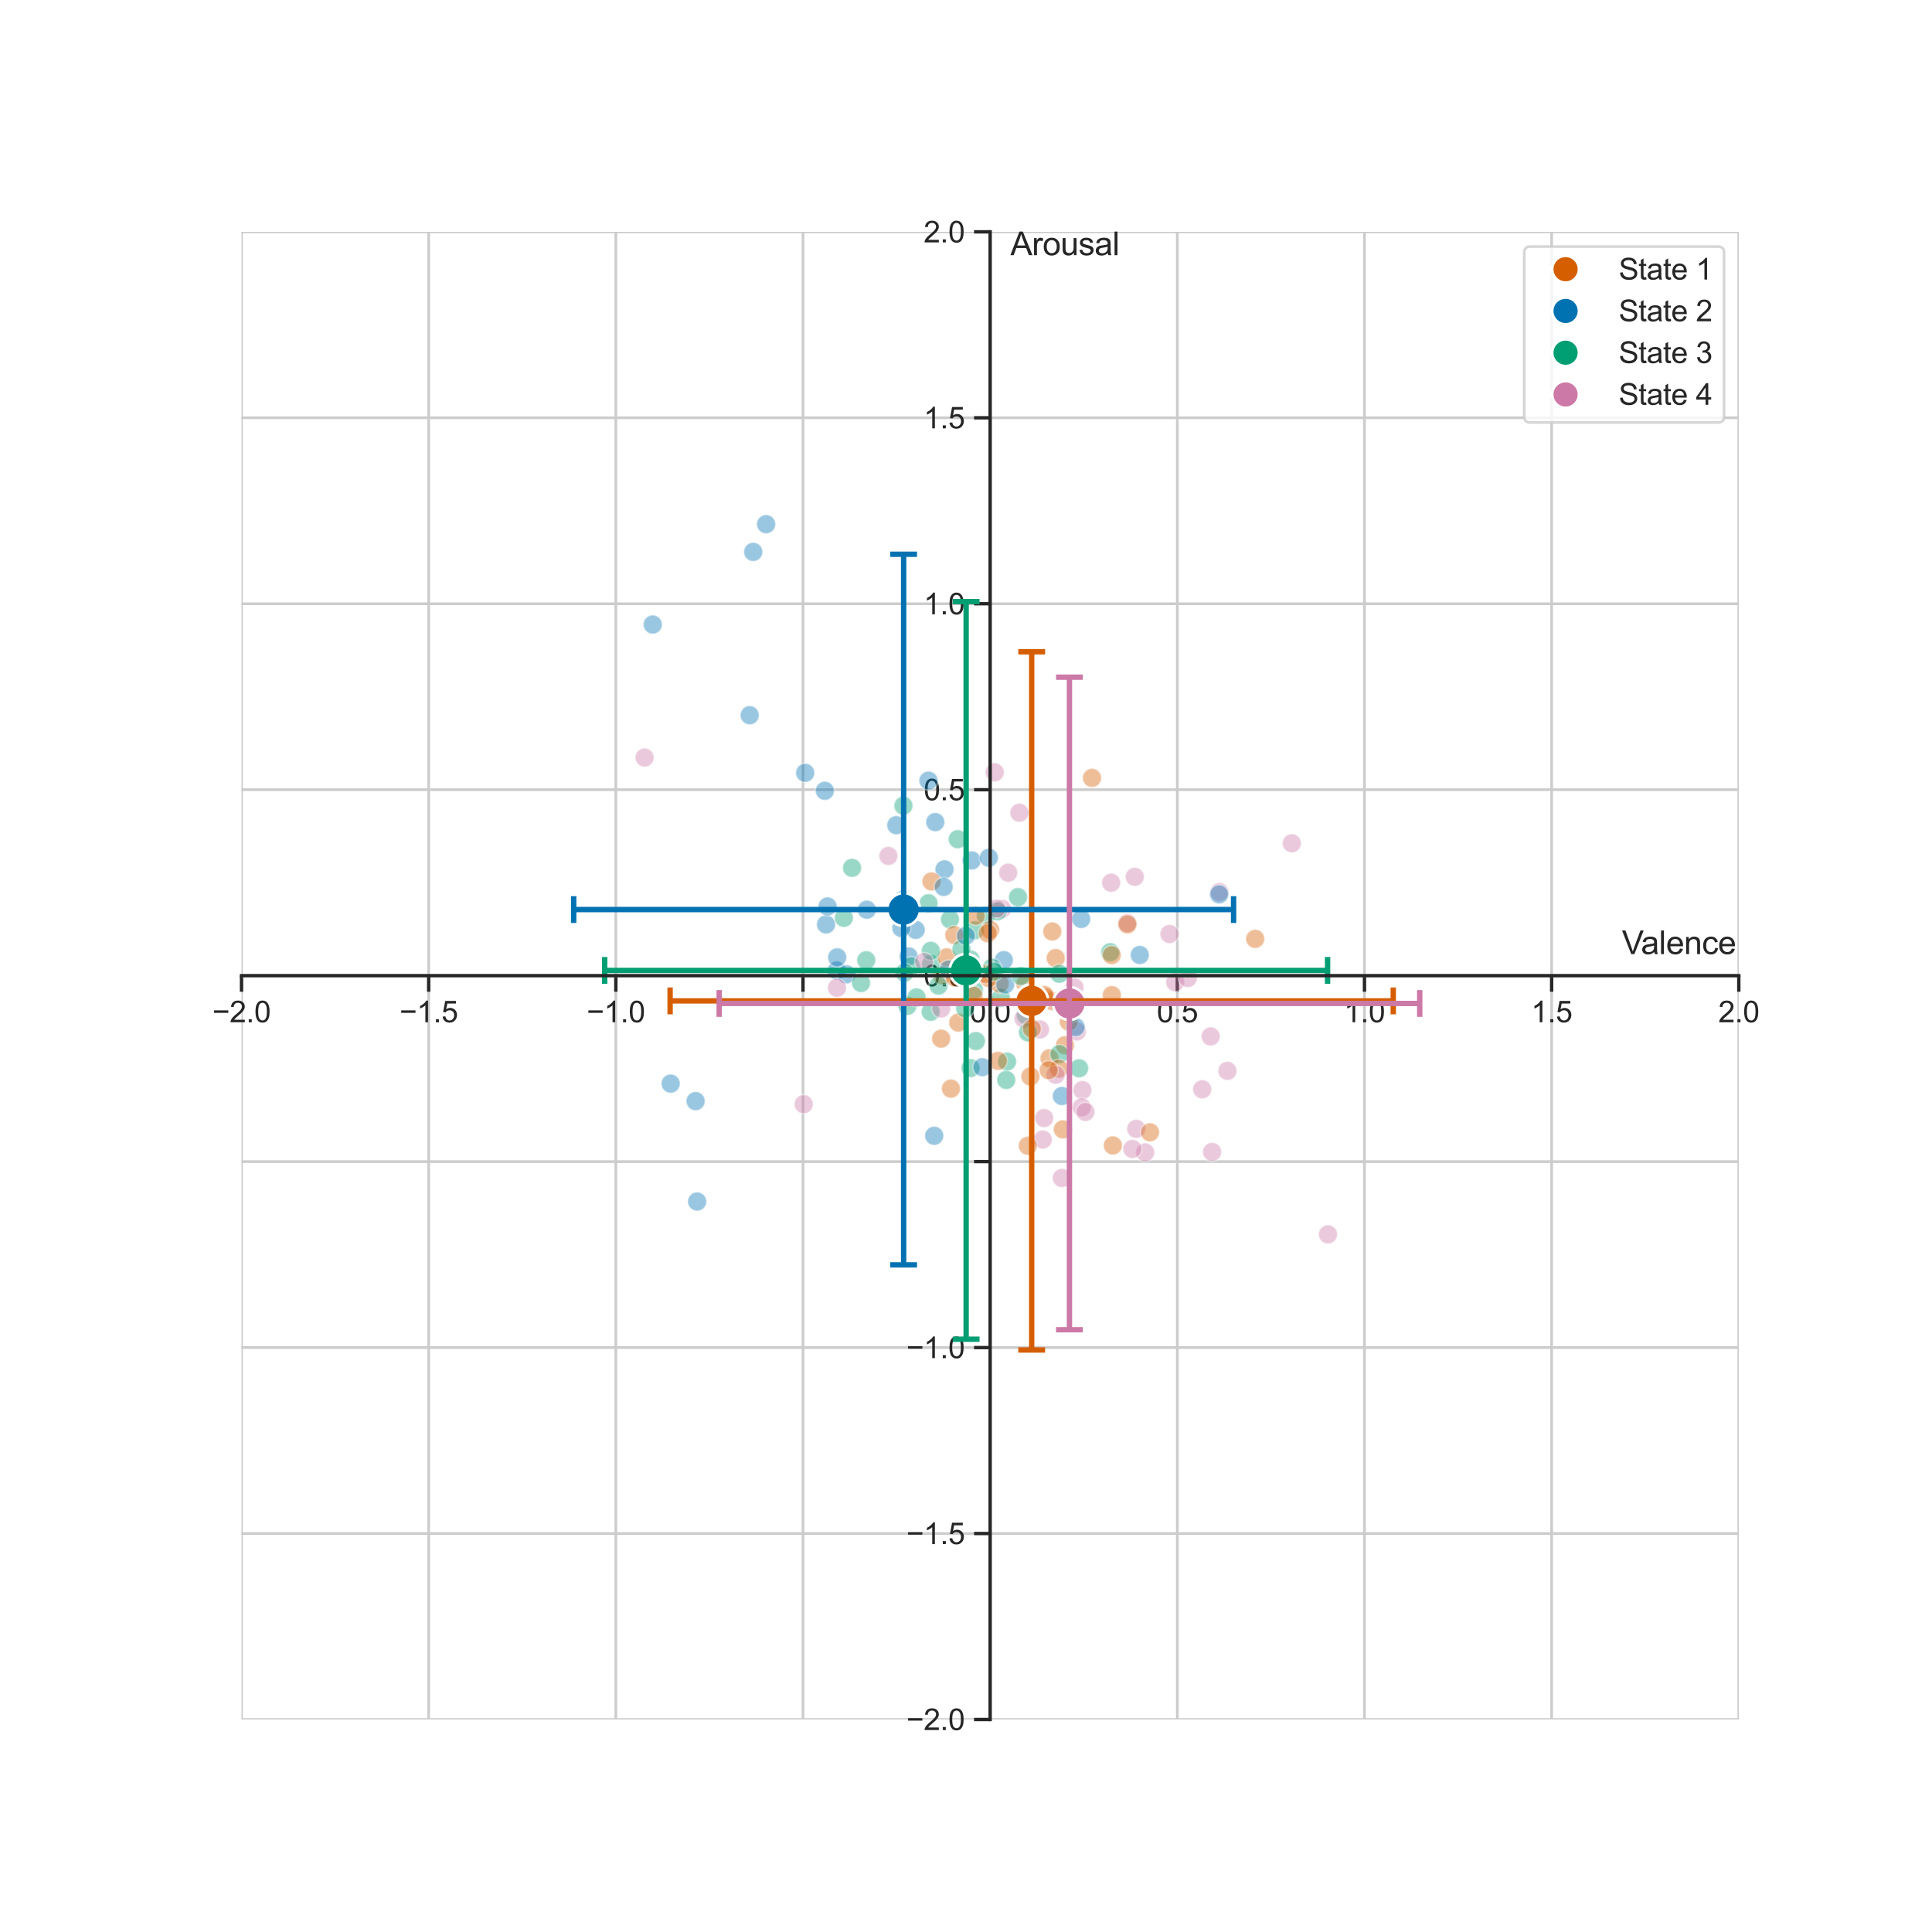 <?xml version="1.0" encoding="utf-8" standalone="no"?>
<!DOCTYPE svg PUBLIC "-//W3C//DTD SVG 1.1//EN"
  "http://www.w3.org/Graphics/SVG/1.1/DTD/svg11.dtd">
<svg xmlns:xlink="http://www.w3.org/1999/xlink" width="720pt" height="720pt" viewBox="0 0 720 720" xmlns="http://www.w3.org/2000/svg" version="1.1">
 <defs>
  <style type="text/css">*{stroke-linejoin: round; stroke-linecap: butt}</style>
 </defs>
 <g id="figure_1">
  <g id="patch_1">
   <path d="M 0 720 
L 720 720 
L 720 0 
L 0 0 
z
" style="fill: #ffffff"/>
  </g>
  <g id="axes_1">
   <g id="patch_2">
    <path d="M 90 640.8 
L 648 640.8 
L 648 86.4 
L 90 86.4 
z
" style="fill: #ffffff"/>
   </g>
   <g id="matplotlib.axis_1">
    <g id="xtick_1">
     <g id="line2d_1">
      <path d="M 90 640.8 
L 90 86.4 
" clip-path="url(#p8341f9c307)" style="fill: none; stroke: #cccccc; stroke-linecap: round"/>
     </g>
     <g id="line2d_2">
      <defs>
       <path id="ma68d160189" d="M 0 0 
L 0 6 
" style="stroke: #262626; stroke-width: 1.25"/>
      </defs>
      <g>
       <use xlink:href="#ma68d160189" x="90" y="363.6" style="fill: #262626; stroke: #262626; stroke-width: 1.25"/>
      </g>
     </g>
     <g id="text_1">
      <!-- −2.0 -->
      <g style="fill: #262626" transform="translate(79.143 380.974) scale(0.11 -0.11)">
       <defs>
        <path id="ArialMT-2212" d="M 3381 1997 
L 356 1997 
L 356 2522 
L 3381 2522 
L 3381 1997 
z
" transform="scale(0.016)"/>
        <path id="ArialMT-32" d="M 3222 541 
L 3222 0 
L 194 0 
Q 188 203 259 391 
Q 375 700 629 1000 
Q 884 1300 1366 1694 
Q 2113 2306 2375 2664 
Q 2638 3022 2638 3341 
Q 2638 3675 2398 3904 
Q 2159 4134 1775 4134 
Q 1369 4134 1125 3890 
Q 881 3647 878 3216 
L 300 3275 
Q 359 3922 746 4261 
Q 1134 4600 1788 4600 
Q 2447 4600 2831 4234 
Q 3216 3869 3216 3328 
Q 3216 3053 3103 2787 
Q 2991 2522 2730 2228 
Q 2469 1934 1863 1422 
Q 1356 997 1212 845 
Q 1069 694 975 541 
L 3222 541 
z
" transform="scale(0.016)"/>
        <path id="ArialMT-2e" d="M 581 0 
L 581 641 
L 1222 641 
L 1222 0 
L 581 0 
z
" transform="scale(0.016)"/>
        <path id="ArialMT-30" d="M 266 2259 
Q 266 3072 433 3567 
Q 600 4063 929 4331 
Q 1259 4600 1759 4600 
Q 2128 4600 2406 4451 
Q 2684 4303 2865 4023 
Q 3047 3744 3150 3342 
Q 3253 2941 3253 2259 
Q 3253 1453 3087 958 
Q 2922 463 2592 192 
Q 2263 -78 1759 -78 
Q 1097 -78 719 397 
Q 266 969 266 2259 
z
M 844 2259 
Q 844 1131 1108 757 
Q 1372 384 1759 384 
Q 2147 384 2411 759 
Q 2675 1134 2675 2259 
Q 2675 3391 2411 3762 
Q 2147 4134 1753 4134 
Q 1366 4134 1134 3806 
Q 844 3388 844 2259 
z
" transform="scale(0.016)"/>
       </defs>
       <use xlink:href="#ArialMT-2212"/>
       <use xlink:href="#ArialMT-32" x="58.398"/>
       <use xlink:href="#ArialMT-2e" x="114.014"/>
       <use xlink:href="#ArialMT-30" x="141.797"/>
      </g>
     </g>
    </g>
    <g id="xtick_2">
     <g id="line2d_3">
      <path d="M 159.75 640.8 
L 159.75 86.4 
" clip-path="url(#p8341f9c307)" style="fill: none; stroke: #cccccc; stroke-linecap: round"/>
     </g>
     <g id="line2d_4">
      <g>
       <use xlink:href="#ma68d160189" x="159.75" y="363.6" style="fill: #262626; stroke: #262626; stroke-width: 1.25"/>
      </g>
     </g>
     <g id="text_2">
      <!-- −1.5 -->
      <g style="fill: #262626" transform="translate(148.893 380.974) scale(0.11 -0.11)">
       <defs>
        <path id="ArialMT-31" d="M 2384 0 
L 1822 0 
L 1822 3584 
Q 1619 3391 1289 3197 
Q 959 3003 697 2906 
L 697 3450 
Q 1169 3672 1522 3987 
Q 1875 4303 2022 4600 
L 2384 4600 
L 2384 0 
z
" transform="scale(0.016)"/>
        <path id="ArialMT-35" d="M 266 1200 
L 856 1250 
Q 922 819 1161 601 
Q 1400 384 1738 384 
Q 2144 384 2425 690 
Q 2706 997 2706 1503 
Q 2706 1984 2436 2262 
Q 2166 2541 1728 2541 
Q 1456 2541 1237 2417 
Q 1019 2294 894 2097 
L 366 2166 
L 809 4519 
L 3088 4519 
L 3088 3981 
L 1259 3981 
L 1013 2750 
Q 1425 3038 1878 3038 
Q 2478 3038 2890 2622 
Q 3303 2206 3303 1553 
Q 3303 931 2941 478 
Q 2500 -78 1738 -78 
Q 1113 -78 717 272 
Q 322 622 266 1200 
z
" transform="scale(0.016)"/>
       </defs>
       <use xlink:href="#ArialMT-2212"/>
       <use xlink:href="#ArialMT-31" x="58.398"/>
       <use xlink:href="#ArialMT-2e" x="114.014"/>
       <use xlink:href="#ArialMT-35" x="141.797"/>
      </g>
     </g>
    </g>
    <g id="xtick_3">
     <g id="line2d_5">
      <path d="M 229.5 640.8 
L 229.5 86.4 
" clip-path="url(#p8341f9c307)" style="fill: none; stroke: #cccccc; stroke-linecap: round"/>
     </g>
     <g id="line2d_6">
      <g>
       <use xlink:href="#ma68d160189" x="229.5" y="363.6" style="fill: #262626; stroke: #262626; stroke-width: 1.25"/>
      </g>
     </g>
     <g id="text_3">
      <!-- −1.0 -->
      <g style="fill: #262626" transform="translate(218.643 380.974) scale(0.11 -0.11)">
       <use xlink:href="#ArialMT-2212"/>
       <use xlink:href="#ArialMT-31" x="58.398"/>
       <use xlink:href="#ArialMT-2e" x="114.014"/>
       <use xlink:href="#ArialMT-30" x="141.797"/>
      </g>
     </g>
    </g>
    <g id="xtick_4">
     <g id="line2d_7">
      <path d="M 299.25 640.8 
L 299.25 86.4 
" clip-path="url(#p8341f9c307)" style="fill: none; stroke: #cccccc; stroke-linecap: round"/>
     </g>
     <g id="line2d_8">
      <g>
       <use xlink:href="#ma68d160189" x="299.25" y="363.6" style="fill: #262626; stroke: #262626; stroke-width: 1.25"/>
      </g>
     </g>
    </g>
    <g id="xtick_5">
     <g id="line2d_9">
      <path d="M 369 640.8 
L 369 86.4 
" clip-path="url(#p8341f9c307)" style="fill: none; stroke: #cccccc; stroke-linecap: round"/>
     </g>
     <g id="line2d_10">
      <g>
       <use xlink:href="#ma68d160189" x="369" y="363.6" style="fill: #262626; stroke: #262626; stroke-width: 1.25"/>
      </g>
     </g>
     <g id="text_4">
      <!-- 0.0 -->
      <g style="fill: #262626" transform="translate(361.355 380.974) scale(0.11 -0.11)">
       <use xlink:href="#ArialMT-30"/>
       <use xlink:href="#ArialMT-2e" x="55.615"/>
       <use xlink:href="#ArialMT-30" x="83.398"/>
      </g>
     </g>
    </g>
    <g id="xtick_6">
     <g id="line2d_11">
      <path d="M 438.75 640.8 
L 438.75 86.4 
" clip-path="url(#p8341f9c307)" style="fill: none; stroke: #cccccc; stroke-linecap: round"/>
     </g>
     <g id="line2d_12">
      <g>
       <use xlink:href="#ma68d160189" x="438.75" y="363.6" style="fill: #262626; stroke: #262626; stroke-width: 1.25"/>
      </g>
     </g>
     <g id="text_5">
      <!-- 0.5 -->
      <g style="fill: #262626" transform="translate(431.105 380.974) scale(0.11 -0.11)">
       <use xlink:href="#ArialMT-30"/>
       <use xlink:href="#ArialMT-2e" x="55.615"/>
       <use xlink:href="#ArialMT-35" x="83.398"/>
      </g>
     </g>
    </g>
    <g id="xtick_7">
     <g id="line2d_13">
      <path d="M 508.5 640.8 
L 508.5 86.4 
" clip-path="url(#p8341f9c307)" style="fill: none; stroke: #cccccc; stroke-linecap: round"/>
     </g>
     <g id="line2d_14">
      <g>
       <use xlink:href="#ma68d160189" x="508.5" y="363.6" style="fill: #262626; stroke: #262626; stroke-width: 1.25"/>
      </g>
     </g>
     <g id="text_6">
      <!-- 1.0 -->
      <g style="fill: #262626" transform="translate(500.855 380.974) scale(0.11 -0.11)">
       <use xlink:href="#ArialMT-31"/>
       <use xlink:href="#ArialMT-2e" x="55.615"/>
       <use xlink:href="#ArialMT-30" x="83.398"/>
      </g>
     </g>
    </g>
    <g id="xtick_8">
     <g id="line2d_15">
      <path d="M 578.25 640.8 
L 578.25 86.4 
" clip-path="url(#p8341f9c307)" style="fill: none; stroke: #cccccc; stroke-linecap: round"/>
     </g>
     <g id="line2d_16">
      <g>
       <use xlink:href="#ma68d160189" x="578.25" y="363.6" style="fill: #262626; stroke: #262626; stroke-width: 1.25"/>
      </g>
     </g>
     <g id="text_7">
      <!-- 1.5 -->
      <g style="fill: #262626" transform="translate(570.605 380.974) scale(0.11 -0.11)">
       <use xlink:href="#ArialMT-31"/>
       <use xlink:href="#ArialMT-2e" x="55.615"/>
       <use xlink:href="#ArialMT-35" x="83.398"/>
      </g>
     </g>
    </g>
    <g id="xtick_9">
     <g id="line2d_17">
      <path d="M 648 640.8 
L 648 86.4 
" clip-path="url(#p8341f9c307)" style="fill: none; stroke: #cccccc; stroke-linecap: round"/>
     </g>
     <g id="line2d_18">
      <g>
       <use xlink:href="#ma68d160189" x="648" y="363.6" style="fill: #262626; stroke: #262626; stroke-width: 1.25"/>
      </g>
     </g>
     <g id="text_8">
      <!-- 2.0 -->
      <g style="fill: #262626" transform="translate(640.355 380.974) scale(0.11 -0.11)">
       <use xlink:href="#ArialMT-32"/>
       <use xlink:href="#ArialMT-2e" x="55.615"/>
       <use xlink:href="#ArialMT-30" x="83.398"/>
      </g>
     </g>
    </g>
    <g id="text_9">
     <!-- Valence -->
     <g style="fill: #262626" transform="translate(604.441 355.557) scale(0.12 -0.12)">
      <defs>
       <path id="ArialMT-56" d="M 1803 0 
L 28 4581 
L 684 4581 
L 1875 1253 
Q 2019 853 2116 503 
Q 2222 878 2363 1253 
L 3600 4581 
L 4219 4581 
L 2425 0 
L 1803 0 
z
" transform="scale(0.016)"/>
       <path id="ArialMT-61" d="M 2588 409 
Q 2275 144 1986 34 
Q 1697 -75 1366 -75 
Q 819 -75 525 192 
Q 231 459 231 875 
Q 231 1119 342 1320 
Q 453 1522 633 1644 
Q 813 1766 1038 1828 
Q 1203 1872 1538 1913 
Q 2219 1994 2541 2106 
Q 2544 2222 2544 2253 
Q 2544 2597 2384 2738 
Q 2169 2928 1744 2928 
Q 1347 2928 1158 2789 
Q 969 2650 878 2297 
L 328 2372 
Q 403 2725 575 2942 
Q 747 3159 1072 3276 
Q 1397 3394 1825 3394 
Q 2250 3394 2515 3294 
Q 2781 3194 2906 3042 
Q 3031 2891 3081 2659 
Q 3109 2516 3109 2141 
L 3109 1391 
Q 3109 606 3145 398 
Q 3181 191 3288 0 
L 2700 0 
Q 2613 175 2588 409 
z
M 2541 1666 
Q 2234 1541 1622 1453 
Q 1275 1403 1131 1340 
Q 988 1278 909 1158 
Q 831 1038 831 891 
Q 831 666 1001 516 
Q 1172 366 1500 366 
Q 1825 366 2078 508 
Q 2331 650 2450 897 
Q 2541 1088 2541 1459 
L 2541 1666 
z
" transform="scale(0.016)"/>
       <path id="ArialMT-6c" d="M 409 0 
L 409 4581 
L 972 4581 
L 972 0 
L 409 0 
z
" transform="scale(0.016)"/>
       <path id="ArialMT-65" d="M 2694 1069 
L 3275 997 
Q 3138 488 2766 206 
Q 2394 -75 1816 -75 
Q 1088 -75 661 373 
Q 234 822 234 1631 
Q 234 2469 665 2931 
Q 1097 3394 1784 3394 
Q 2450 3394 2872 2941 
Q 3294 2488 3294 1666 
Q 3294 1616 3291 1516 
L 816 1516 
Q 847 969 1125 678 
Q 1403 388 1819 388 
Q 2128 388 2347 550 
Q 2566 713 2694 1069 
z
M 847 1978 
L 2700 1978 
Q 2663 2397 2488 2606 
Q 2219 2931 1791 2931 
Q 1403 2931 1139 2672 
Q 875 2413 847 1978 
z
" transform="scale(0.016)"/>
       <path id="ArialMT-6e" d="M 422 0 
L 422 3319 
L 928 3319 
L 928 2847 
Q 1294 3394 1984 3394 
Q 2284 3394 2536 3286 
Q 2788 3178 2913 3003 
Q 3038 2828 3088 2588 
Q 3119 2431 3119 2041 
L 3119 0 
L 2556 0 
L 2556 2019 
Q 2556 2363 2490 2533 
Q 2425 2703 2258 2804 
Q 2091 2906 1866 2906 
Q 1506 2906 1245 2678 
Q 984 2450 984 1813 
L 984 0 
L 422 0 
z
" transform="scale(0.016)"/>
       <path id="ArialMT-63" d="M 2588 1216 
L 3141 1144 
Q 3050 572 2676 248 
Q 2303 -75 1759 -75 
Q 1078 -75 664 370 
Q 250 816 250 1647 
Q 250 2184 428 2587 
Q 606 2991 970 3192 
Q 1334 3394 1763 3394 
Q 2303 3394 2647 3120 
Q 2991 2847 3088 2344 
L 2541 2259 
Q 2463 2594 2264 2762 
Q 2066 2931 1784 2931 
Q 1359 2931 1093 2626 
Q 828 2322 828 1663 
Q 828 994 1084 691 
Q 1341 388 1753 388 
Q 2084 388 2306 591 
Q 2528 794 2588 1216 
z
" transform="scale(0.016)"/>
      </defs>
      <use xlink:href="#ArialMT-56"/>
      <use xlink:href="#ArialMT-61" x="59.324"/>
      <use xlink:href="#ArialMT-6c" x="114.939"/>
      <use xlink:href="#ArialMT-65" x="137.156"/>
      <use xlink:href="#ArialMT-6e" x="192.771"/>
      <use xlink:href="#ArialMT-63" x="248.387"/>
      <use xlink:href="#ArialMT-65" x="298.387"/>
     </g>
    </g>
   </g>
   <g id="matplotlib.axis_2">
    <g id="ytick_1">
     <g id="line2d_19">
      <path d="M 90 640.8 
L 648 640.8 
" clip-path="url(#p8341f9c307)" style="fill: none; stroke: #cccccc; stroke-linecap: round"/>
     </g>
     <g id="line2d_20">
      <defs>
       <path id="m25b3c75280" d="M 0 0 
L -6 0 
" style="stroke: #262626; stroke-width: 1.25"/>
      </defs>
      <g>
       <use xlink:href="#m25b3c75280" x="369" y="640.8" style="fill: #262626; stroke: #262626; stroke-width: 1.25"/>
      </g>
     </g>
     <g id="text_10">
      <!-- −2.0 -->
      <g style="fill: #262626" transform="translate(337.785 644.737) scale(0.11 -0.11)">
       <use xlink:href="#ArialMT-2212"/>
       <use xlink:href="#ArialMT-32" x="58.398"/>
       <use xlink:href="#ArialMT-2e" x="114.014"/>
       <use xlink:href="#ArialMT-30" x="141.797"/>
      </g>
     </g>
    </g>
    <g id="ytick_2">
     <g id="line2d_21">
      <path d="M 90 571.5 
L 648 571.5 
" clip-path="url(#p8341f9c307)" style="fill: none; stroke: #cccccc; stroke-linecap: round"/>
     </g>
     <g id="line2d_22">
      <g>
       <use xlink:href="#m25b3c75280" x="369" y="571.5" style="fill: #262626; stroke: #262626; stroke-width: 1.25"/>
      </g>
     </g>
     <g id="text_11">
      <!-- −1.5 -->
      <g style="fill: #262626" transform="translate(337.785 575.437) scale(0.11 -0.11)">
       <use xlink:href="#ArialMT-2212"/>
       <use xlink:href="#ArialMT-31" x="58.398"/>
       <use xlink:href="#ArialMT-2e" x="114.014"/>
       <use xlink:href="#ArialMT-35" x="141.797"/>
      </g>
     </g>
    </g>
    <g id="ytick_3">
     <g id="line2d_23">
      <path d="M 90 502.2 
L 648 502.2 
" clip-path="url(#p8341f9c307)" style="fill: none; stroke: #cccccc; stroke-linecap: round"/>
     </g>
     <g id="line2d_24">
      <g>
       <use xlink:href="#m25b3c75280" x="369" y="502.2" style="fill: #262626; stroke: #262626; stroke-width: 1.25"/>
      </g>
     </g>
     <g id="text_12">
      <!-- −1.0 -->
      <g style="fill: #262626" transform="translate(337.785 506.137) scale(0.11 -0.11)">
       <use xlink:href="#ArialMT-2212"/>
       <use xlink:href="#ArialMT-31" x="58.398"/>
       <use xlink:href="#ArialMT-2e" x="114.014"/>
       <use xlink:href="#ArialMT-30" x="141.797"/>
      </g>
     </g>
    </g>
    <g id="ytick_4">
     <g id="line2d_25">
      <path d="M 90 432.9 
L 648 432.9 
" clip-path="url(#p8341f9c307)" style="fill: none; stroke: #cccccc; stroke-linecap: round"/>
     </g>
     <g id="line2d_26">
      <g>
       <use xlink:href="#m25b3c75280" x="369" y="432.9" style="fill: #262626; stroke: #262626; stroke-width: 1.25"/>
      </g>
     </g>
    </g>
    <g id="ytick_5">
     <g id="line2d_27">
      <path d="M 90 363.6 
L 648 363.6 
" clip-path="url(#p8341f9c307)" style="fill: none; stroke: #cccccc; stroke-linecap: round"/>
     </g>
     <g id="line2d_28">
      <g>
       <use xlink:href="#m25b3c75280" x="369" y="363.6" style="fill: #262626; stroke: #262626; stroke-width: 1.25"/>
      </g>
     </g>
     <g id="text_13">
      <!-- 0.0 -->
      <g style="fill: #262626" transform="translate(344.21 367.537) scale(0.11 -0.11)">
       <use xlink:href="#ArialMT-30"/>
       <use xlink:href="#ArialMT-2e" x="55.615"/>
       <use xlink:href="#ArialMT-30" x="83.398"/>
      </g>
     </g>
    </g>
    <g id="ytick_6">
     <g id="line2d_29">
      <path d="M 90 294.3 
L 648 294.3 
" clip-path="url(#p8341f9c307)" style="fill: none; stroke: #cccccc; stroke-linecap: round"/>
     </g>
     <g id="line2d_30">
      <g>
       <use xlink:href="#m25b3c75280" x="369" y="294.3" style="fill: #262626; stroke: #262626; stroke-width: 1.25"/>
      </g>
     </g>
     <g id="text_14">
      <!-- 0.5 -->
      <g style="fill: #262626" transform="translate(344.21 298.237) scale(0.11 -0.11)">
       <use xlink:href="#ArialMT-30"/>
       <use xlink:href="#ArialMT-2e" x="55.615"/>
       <use xlink:href="#ArialMT-35" x="83.398"/>
      </g>
     </g>
    </g>
    <g id="ytick_7">
     <g id="line2d_31">
      <path d="M 90 225 
L 648 225 
" clip-path="url(#p8341f9c307)" style="fill: none; stroke: #cccccc; stroke-linecap: round"/>
     </g>
     <g id="line2d_32">
      <g>
       <use xlink:href="#m25b3c75280" x="369" y="225" style="fill: #262626; stroke: #262626; stroke-width: 1.25"/>
      </g>
     </g>
     <g id="text_15">
      <!-- 1.0 -->
      <g style="fill: #262626" transform="translate(344.21 228.937) scale(0.11 -0.11)">
       <use xlink:href="#ArialMT-31"/>
       <use xlink:href="#ArialMT-2e" x="55.615"/>
       <use xlink:href="#ArialMT-30" x="83.398"/>
      </g>
     </g>
    </g>
    <g id="ytick_8">
     <g id="line2d_33">
      <path d="M 90 155.7 
L 648 155.7 
" clip-path="url(#p8341f9c307)" style="fill: none; stroke: #cccccc; stroke-linecap: round"/>
     </g>
     <g id="line2d_34">
      <g>
       <use xlink:href="#m25b3c75280" x="369" y="155.7" style="fill: #262626; stroke: #262626; stroke-width: 1.25"/>
      </g>
     </g>
     <g id="text_16">
      <!-- 1.5 -->
      <g style="fill: #262626" transform="translate(344.21 159.637) scale(0.11 -0.11)">
       <use xlink:href="#ArialMT-31"/>
       <use xlink:href="#ArialMT-2e" x="55.615"/>
       <use xlink:href="#ArialMT-35" x="83.398"/>
      </g>
     </g>
    </g>
    <g id="ytick_9">
     <g id="line2d_35">
      <path d="M 90 86.4 
L 648 86.4 
" clip-path="url(#p8341f9c307)" style="fill: none; stroke: #cccccc; stroke-linecap: round"/>
     </g>
     <g id="line2d_36">
      <g>
       <use xlink:href="#m25b3c75280" x="369" y="86.4" style="fill: #262626; stroke: #262626; stroke-width: 1.25"/>
      </g>
     </g>
     <g id="text_17">
      <!-- 2.0 -->
      <g style="fill: #262626" transform="translate(344.21 90.337) scale(0.11 -0.11)">
       <use xlink:href="#ArialMT-32"/>
       <use xlink:href="#ArialMT-2e" x="55.615"/>
       <use xlink:href="#ArialMT-30" x="83.398"/>
      </g>
     </g>
    </g>
    <g id="text_18">
     <!-- Arousal -->
     <g style="fill: #262626" transform="translate(376.557 95.103) scale(0.12 -0.12)">
      <defs>
       <path id="ArialMT-41" d="M -9 0 
L 1750 4581 
L 2403 4581 
L 4278 0 
L 3588 0 
L 3053 1388 
L 1138 1388 
L 634 0 
L -9 0 
z
M 1313 1881 
L 2866 1881 
L 2388 3150 
Q 2169 3728 2063 4100 
Q 1975 3659 1816 3225 
L 1313 1881 
z
" transform="scale(0.016)"/>
       <path id="ArialMT-72" d="M 416 0 
L 416 3319 
L 922 3319 
L 922 2816 
Q 1116 3169 1280 3281 
Q 1444 3394 1641 3394 
Q 1925 3394 2219 3213 
L 2025 2691 
Q 1819 2813 1613 2813 
Q 1428 2813 1281 2702 
Q 1134 2591 1072 2394 
Q 978 2094 978 1738 
L 978 0 
L 416 0 
z
" transform="scale(0.016)"/>
       <path id="ArialMT-6f" d="M 213 1659 
Q 213 2581 725 3025 
Q 1153 3394 1769 3394 
Q 2453 3394 2887 2945 
Q 3322 2497 3322 1706 
Q 3322 1066 3130 698 
Q 2938 331 2570 128 
Q 2203 -75 1769 -75 
Q 1072 -75 642 372 
Q 213 819 213 1659 
z
M 791 1659 
Q 791 1022 1069 705 
Q 1347 388 1769 388 
Q 2188 388 2466 706 
Q 2744 1025 2744 1678 
Q 2744 2294 2464 2611 
Q 2184 2928 1769 2928 
Q 1347 2928 1069 2612 
Q 791 2297 791 1659 
z
" transform="scale(0.016)"/>
       <path id="ArialMT-75" d="M 2597 0 
L 2597 488 
Q 2209 -75 1544 -75 
Q 1250 -75 995 37 
Q 741 150 617 320 
Q 494 491 444 738 
Q 409 903 409 1263 
L 409 3319 
L 972 3319 
L 972 1478 
Q 972 1038 1006 884 
Q 1059 663 1231 536 
Q 1403 409 1656 409 
Q 1909 409 2131 539 
Q 2353 669 2445 892 
Q 2538 1116 2538 1541 
L 2538 3319 
L 3100 3319 
L 3100 0 
L 2597 0 
z
" transform="scale(0.016)"/>
       <path id="ArialMT-73" d="M 197 991 
L 753 1078 
Q 800 744 1014 566 
Q 1228 388 1613 388 
Q 2000 388 2187 545 
Q 2375 703 2375 916 
Q 2375 1106 2209 1216 
Q 2094 1291 1634 1406 
Q 1016 1563 777 1677 
Q 538 1791 414 1992 
Q 291 2194 291 2438 
Q 291 2659 392 2848 
Q 494 3038 669 3163 
Q 800 3259 1026 3326 
Q 1253 3394 1513 3394 
Q 1903 3394 2198 3281 
Q 2494 3169 2634 2976 
Q 2775 2784 2828 2463 
L 2278 2388 
Q 2241 2644 2061 2787 
Q 1881 2931 1553 2931 
Q 1166 2931 1000 2803 
Q 834 2675 834 2503 
Q 834 2394 903 2306 
Q 972 2216 1119 2156 
Q 1203 2125 1616 2013 
Q 2213 1853 2448 1751 
Q 2684 1650 2818 1456 
Q 2953 1263 2953 975 
Q 2953 694 2789 445 
Q 2625 197 2315 61 
Q 2006 -75 1616 -75 
Q 969 -75 630 194 
Q 291 463 197 991 
z
" transform="scale(0.016)"/>
      </defs>
      <use xlink:href="#ArialMT-41"/>
      <use xlink:href="#ArialMT-72" x="66.699"/>
      <use xlink:href="#ArialMT-6f" x="100"/>
      <use xlink:href="#ArialMT-75" x="155.615"/>
      <use xlink:href="#ArialMT-73" x="211.23"/>
      <use xlink:href="#ArialMT-61" x="261.23"/>
      <use xlink:href="#ArialMT-6c" x="316.846"/>
     </g>
    </g>
   </g>
   <g id="PathCollection_1">
    <defs>
     <path id="C0_0_8a7f12733c" d="M 0 3.536 
C 0.938 3.536 1.837 3.163 2.5 2.5 
C 3.163 1.837 3.536 0.938 3.536 -0 
C 3.536 -0.938 3.163 -1.837 2.5 -2.5 
C 1.837 -3.163 0.938 -3.536 0 -3.536 
C -0.938 -3.536 -1.837 -3.163 -2.5 -2.5 
C -3.163 -1.837 -3.536 -0.938 -3.536 0 
C -3.536 0.938 -3.163 1.837 -2.5 2.5 
C -1.837 3.163 -0.938 3.536 0 3.536 
z
"/>
    </defs>
    <g clip-path="url(#p8341f9c307)">
     <use xlink:href="#C0_0_8a7f12733c" x="414.733" y="426.864" style="fill: #d55e00; fill-opacity: 0.4; stroke: #ffffff; stroke-opacity: 0.4; stroke-width: 0.566"/>
    </g>
    <g clip-path="url(#p8341f9c307)">
     <use xlink:href="#C0_0_8a7f12733c" x="243.263" y="232.75" style="fill: #0072b2; fill-opacity: 0.4; stroke: #ffffff; stroke-opacity: 0.4; stroke-width: 0.566"/>
    </g>
    <g clip-path="url(#p8341f9c307)">
     <use xlink:href="#C0_0_8a7f12733c" x="372.964" y="371.852" style="fill: #009e73; fill-opacity: 0.4; stroke: #ffffff; stroke-opacity: 0.4; stroke-width: 0.566"/>
    </g>
    <g clip-path="url(#p8341f9c307)">
     <use xlink:href="#C0_0_8a7f12733c" x="451.725" y="429.289" style="fill: #cc79a7; fill-opacity: 0.4; stroke: #ffffff; stroke-opacity: 0.4; stroke-width: 0.566"/>
    </g>
    <g clip-path="url(#p8341f9c307)">
     <use xlink:href="#C0_0_8a7f12733c" x="393.431" y="357.051" style="fill: #d55e00; fill-opacity: 0.4; stroke: #ffffff; stroke-opacity: 0.4; stroke-width: 0.566"/>
    </g>
    <g clip-path="url(#p8341f9c307)">
     <use xlink:href="#C0_0_8a7f12733c" x="338.636" y="356.409" style="fill: #0072b2; fill-opacity: 0.4; stroke: #ffffff; stroke-opacity: 0.4; stroke-width: 0.566"/>
    </g>
    <g clip-path="url(#p8341f9c307)">
     <use xlink:href="#C0_0_8a7f12733c" x="339.503" y="360.064" style="fill: #009e73; fill-opacity: 0.4; stroke: #ffffff; stroke-opacity: 0.4; stroke-width: 0.566"/>
    </g>
    <g clip-path="url(#p8341f9c307)">
     <use xlink:href="#C0_0_8a7f12733c" x="401.297" y="384.377" style="fill: #cc79a7; fill-opacity: 0.4; stroke: #ffffff; stroke-opacity: 0.4; stroke-width: 0.566"/>
    </g>
    <g clip-path="url(#p8341f9c307)">
     <use xlink:href="#C0_0_8a7f12733c" x="357.128" y="381.091" style="fill: #d55e00; fill-opacity: 0.4; stroke: #ffffff; stroke-opacity: 0.4; stroke-width: 0.566"/>
    </g>
    <g clip-path="url(#p8341f9c307)">
     <use xlink:href="#C0_0_8a7f12733c" x="374.085" y="357.816" style="fill: #0072b2; fill-opacity: 0.4; stroke: #ffffff; stroke-opacity: 0.4; stroke-width: 0.566"/>
    </g>
    <g clip-path="url(#p8341f9c307)">
     <use xlink:href="#C0_0_8a7f12733c" x="354.026" y="342.587" style="fill: #009e73; fill-opacity: 0.4; stroke: #ffffff; stroke-opacity: 0.4; stroke-width: 0.566"/>
    </g>
    <g clip-path="url(#p8341f9c307)">
     <use xlink:href="#C0_0_8a7f12733c" x="400.438" y="367.997" style="fill: #cc79a7; fill-opacity: 0.4; stroke: #ffffff; stroke-opacity: 0.4; stroke-width: 0.566"/>
    </g>
    <g clip-path="url(#p8341f9c307)">
     <use xlink:href="#C0_0_8a7f12733c" x="406.959" y="289.891" style="fill: #d55e00; fill-opacity: 0.4; stroke: #ffffff; stroke-opacity: 0.4; stroke-width: 0.566"/>
    </g>
    <g clip-path="url(#p8341f9c307)">
     <use xlink:href="#C0_0_8a7f12733c" x="259.804" y="447.768" style="fill: #0072b2; fill-opacity: 0.4; stroke: #ffffff; stroke-opacity: 0.4; stroke-width: 0.566"/>
    </g>
    <g clip-path="url(#p8341f9c307)">
     <use xlink:href="#C0_0_8a7f12733c" x="361.701" y="398.044" style="fill: #009e73; fill-opacity: 0.4; stroke: #ffffff; stroke-opacity: 0.4; stroke-width: 0.566"/>
    </g>
    <g clip-path="url(#p8341f9c307)">
     <use xlink:href="#C0_0_8a7f12733c" x="414.091" y="328.975" style="fill: #cc79a7; fill-opacity: 0.4; stroke: #ffffff; stroke-opacity: 0.4; stroke-width: 0.566"/>
    </g>
    <g clip-path="url(#p8341f9c307)">
     <use xlink:href="#C0_0_8a7f12733c" x="398.308" y="380.761" style="fill: #d55e00; fill-opacity: 0.4; stroke: #ffffff; stroke-opacity: 0.4; stroke-width: 0.566"/>
    </g>
    <g clip-path="url(#p8341f9c307)">
     <use xlink:href="#C0_0_8a7f12733c" x="323.05" y="339.035" style="fill: #0072b2; fill-opacity: 0.4; stroke: #ffffff; stroke-opacity: 0.4; stroke-width: 0.566"/>
    </g>
    <g clip-path="url(#p8341f9c307)">
     <use xlink:href="#C0_0_8a7f12733c" x="375.307" y="395.625" style="fill: #009e73; fill-opacity: 0.4; stroke: #ffffff; stroke-opacity: 0.4; stroke-width: 0.566"/>
    </g>
    <g clip-path="url(#p8341f9c307)">
     <use xlink:href="#C0_0_8a7f12733c" x="375.715" y="325.233" style="fill: #cc79a7; fill-opacity: 0.4; stroke: #ffffff; stroke-opacity: 0.4; stroke-width: 0.566"/>
    </g>
    <g clip-path="url(#p8341f9c307)">
     <use xlink:href="#C0_0_8a7f12733c" x="392.136" y="373.08" style="fill: #d55e00; fill-opacity: 0.4; stroke: #ffffff; stroke-opacity: 0.4; stroke-width: 0.566"/>
    </g>
    <g clip-path="url(#p8341f9c307)">
     <use xlink:href="#C0_0_8a7f12733c" x="311.845" y="361.687" style="fill: #0072b2; fill-opacity: 0.4; stroke: #ffffff; stroke-opacity: 0.4; stroke-width: 0.566"/>
    </g>
    <g clip-path="url(#p8341f9c307)">
     <use xlink:href="#C0_0_8a7f12733c" x="363.693" y="387.975" style="fill: #009e73; fill-opacity: 0.4; stroke: #ffffff; stroke-opacity: 0.4; stroke-width: 0.566"/>
    </g>
    <g clip-path="url(#p8341f9c307)">
     <use xlink:href="#C0_0_8a7f12733c" x="379.905" y="302.876" style="fill: #cc79a7; fill-opacity: 0.4; stroke: #ffffff; stroke-opacity: 0.4; stroke-width: 0.566"/>
    </g>
    <g clip-path="url(#p8341f9c307)">
     <use xlink:href="#C0_0_8a7f12733c" x="371.92" y="395.356" style="fill: #d55e00; fill-opacity: 0.4; stroke: #ffffff; stroke-opacity: 0.4; stroke-width: 0.566"/>
    </g>
    <g clip-path="url(#p8341f9c307)">
     <use xlink:href="#C0_0_8a7f12733c" x="348.552" y="306.371" style="fill: #0072b2; fill-opacity: 0.4; stroke: #ffffff; stroke-opacity: 0.4; stroke-width: 0.566"/>
    </g>
    <g clip-path="url(#p8341f9c307)">
     <use xlink:href="#C0_0_8a7f12733c" x="367.406" y="341.294" style="fill: #009e73; fill-opacity: 0.4; stroke: #ffffff; stroke-opacity: 0.4; stroke-width: 0.566"/>
    </g>
    <g clip-path="url(#p8341f9c307)">
     <use xlink:href="#C0_0_8a7f12733c" x="388.604" y="424.696" style="fill: #cc79a7; fill-opacity: 0.4; stroke: #ffffff; stroke-opacity: 0.4; stroke-width: 0.566"/>
    </g>
    <g clip-path="url(#p8341f9c307)">
     <use xlink:href="#C0_0_8a7f12733c" x="354.403" y="405.706" style="fill: #d55e00; fill-opacity: 0.4; stroke: #ffffff; stroke-opacity: 0.4; stroke-width: 0.566"/>
    </g>
    <g clip-path="url(#p8341f9c307)">
     <use xlink:href="#C0_0_8a7f12733c" x="362.129" y="320.661" style="fill: #0072b2; fill-opacity: 0.4; stroke: #ffffff; stroke-opacity: 0.4; stroke-width: 0.566"/>
    </g>
    <g clip-path="url(#p8341f9c307)">
     <use xlink:href="#C0_0_8a7f12733c" x="356.931" y="312.745" style="fill: #009e73; fill-opacity: 0.4; stroke: #ffffff; stroke-opacity: 0.4; stroke-width: 0.566"/>
    </g>
    <g clip-path="url(#p8341f9c307)">
     <use xlink:href="#C0_0_8a7f12733c" x="403.379" y="406.249" style="fill: #cc79a7; fill-opacity: 0.4; stroke: #ffffff; stroke-opacity: 0.4; stroke-width: 0.566"/>
    </g>
    <g clip-path="url(#p8341f9c307)">
     <use xlink:href="#C0_0_8a7f12733c" x="351.032" y="363.481" style="fill: #d55e00; fill-opacity: 0.4; stroke: #ffffff; stroke-opacity: 0.4; stroke-width: 0.566"/>
    </g>
    <g clip-path="url(#p8341f9c307)">
     <use xlink:href="#C0_0_8a7f12733c" x="424.759" y="355.894" style="fill: #0072b2; fill-opacity: 0.4; stroke: #ffffff; stroke-opacity: 0.4; stroke-width: 0.566"/>
    </g>
    <g clip-path="url(#p8341f9c307)">
     <use xlink:href="#C0_0_8a7f12733c" x="402.151" y="398.115" style="fill: #009e73; fill-opacity: 0.4; stroke: #ffffff; stroke-opacity: 0.4; stroke-width: 0.566"/>
    </g>
    <g clip-path="url(#p8341f9c307)">
     <use xlink:href="#C0_0_8a7f12733c" x="240.224" y="282.327" style="fill: #cc79a7; fill-opacity: 0.4; stroke: #ffffff; stroke-opacity: 0.4; stroke-width: 0.566"/>
    </g>
    <g clip-path="url(#p8341f9c307)">
     <use xlink:href="#C0_0_8a7f12733c" x="355.636" y="348.471" style="fill: #d55e00; fill-opacity: 0.4; stroke: #ffffff; stroke-opacity: 0.4; stroke-width: 0.566"/>
    </g>
    <g clip-path="url(#p8341f9c307)">
     <use xlink:href="#C0_0_8a7f12733c" x="341.247" y="346.539" style="fill: #0072b2; fill-opacity: 0.4; stroke: #ffffff; stroke-opacity: 0.4; stroke-width: 0.566"/>
    </g>
    <g clip-path="url(#p8341f9c307)">
     <use xlink:href="#C0_0_8a7f12733c" x="346.98" y="359.25" style="fill: #009e73; fill-opacity: 0.4; stroke: #ffffff; stroke-opacity: 0.4; stroke-width: 0.566"/>
    </g>
    <g clip-path="url(#p8341f9c307)">
     <use xlink:href="#C0_0_8a7f12733c" x="448.024" y="405.956" style="fill: #cc79a7; fill-opacity: 0.4; stroke: #ffffff; stroke-opacity: 0.4; stroke-width: 0.566"/>
    </g>
    <g clip-path="url(#p8341f9c307)">
     <use xlink:href="#C0_0_8a7f12733c" x="467.771" y="349.894" style="fill: #d55e00; fill-opacity: 0.4; stroke: #ffffff; stroke-opacity: 0.4; stroke-width: 0.566"/>
    </g>
    <g clip-path="url(#p8341f9c307)">
     <use xlink:href="#C0_0_8a7f12733c" x="338.171" y="374.873" style="fill: #009e73; fill-opacity: 0.4; stroke: #ffffff; stroke-opacity: 0.4; stroke-width: 0.566"/>
    </g>
    <g clip-path="url(#p8341f9c307)">
     <use xlink:href="#C0_0_8a7f12733c" x="481.41" y="314.261" style="fill: #cc79a7; fill-opacity: 0.4; stroke: #ffffff; stroke-opacity: 0.4; stroke-width: 0.566"/>
    </g>
    <g clip-path="url(#p8341f9c307)">
     <use xlink:href="#C0_0_8a7f12733c" x="414.34" y="370.846" style="fill: #d55e00; fill-opacity: 0.4; stroke: #ffffff; stroke-opacity: 0.4; stroke-width: 0.566"/>
    </g>
    <g clip-path="url(#p8341f9c307)">
     <use xlink:href="#C0_0_8a7f12733c" x="315.445" y="363.096" style="fill: #0072b2; fill-opacity: 0.4; stroke: #ffffff; stroke-opacity: 0.4; stroke-width: 0.566"/>
    </g>
    <g clip-path="url(#p8341f9c307)">
     <use xlink:href="#C0_0_8a7f12733c" x="362.949" y="368.917" style="fill: #009e73; fill-opacity: 0.4; stroke: #ffffff; stroke-opacity: 0.4; stroke-width: 0.566"/>
    </g>
    <g clip-path="url(#p8341f9c307)">
     <use xlink:href="#C0_0_8a7f12733c" x="373.414" y="338.728" style="fill: #cc79a7; fill-opacity: 0.4; stroke: #ffffff; stroke-opacity: 0.4; stroke-width: 0.566"/>
    </g>
    <g clip-path="url(#p8341f9c307)">
     <use xlink:href="#C0_0_8a7f12733c" x="352.813" y="356.768" style="fill: #d55e00; fill-opacity: 0.4; stroke: #ffffff; stroke-opacity: 0.4; stroke-width: 0.566"/>
    </g>
    <g clip-path="url(#p8341f9c307)">
     <use xlink:href="#C0_0_8a7f12733c" x="402.921" y="342.458" style="fill: #0072b2; fill-opacity: 0.4; stroke: #ffffff; stroke-opacity: 0.4; stroke-width: 0.566"/>
    </g>
    <g clip-path="url(#p8341f9c307)">
     <use xlink:href="#C0_0_8a7f12733c" x="413.746" y="354.865" style="fill: #009e73; fill-opacity: 0.4; stroke: #ffffff; stroke-opacity: 0.4; stroke-width: 0.566"/>
    </g>
    <g clip-path="url(#p8341f9c307)">
     <use xlink:href="#C0_0_8a7f12733c" x="299.526" y="411.494" style="fill: #cc79a7; fill-opacity: 0.4; stroke: #ffffff; stroke-opacity: 0.4; stroke-width: 0.566"/>
    </g>
    <g clip-path="url(#p8341f9c307)">
     <use xlink:href="#C0_0_8a7f12733c" x="362.781" y="371.027" style="fill: #d55e00; fill-opacity: 0.4; stroke: #ffffff; stroke-opacity: 0.4; stroke-width: 0.566"/>
    </g>
    <g clip-path="url(#p8341f9c307)">
     <use xlink:href="#C0_0_8a7f12733c" x="351.996" y="323.981" style="fill: #0072b2; fill-opacity: 0.4; stroke: #ffffff; stroke-opacity: 0.4; stroke-width: 0.566"/>
    </g>
    <g clip-path="url(#p8341f9c307)">
     <use xlink:href="#C0_0_8a7f12733c" x="371.769" y="339.601" style="fill: #009e73; fill-opacity: 0.4; stroke: #ffffff; stroke-opacity: 0.4; stroke-width: 0.566"/>
    </g>
    <g clip-path="url(#p8341f9c307)">
     <use xlink:href="#C0_0_8a7f12733c" x="395.708" y="439.006" style="fill: #cc79a7; fill-opacity: 0.4; stroke: #ffffff; stroke-opacity: 0.4; stroke-width: 0.566"/>
    </g>
    <g clip-path="url(#p8341f9c307)">
     <use xlink:href="#C0_0_8a7f12733c" x="396.883" y="389.539" style="fill: #d55e00; fill-opacity: 0.4; stroke: #ffffff; stroke-opacity: 0.4; stroke-width: 0.566"/>
    </g>
    <g clip-path="url(#p8341f9c307)">
     <use xlink:href="#C0_0_8a7f12733c" x="300.074" y="288.01" style="fill: #0072b2; fill-opacity: 0.4; stroke: #ffffff; stroke-opacity: 0.4; stroke-width: 0.566"/>
    </g>
    <g clip-path="url(#p8341f9c307)">
     <use xlink:href="#C0_0_8a7f12733c" x="361.715" y="357.577" style="fill: #009e73; fill-opacity: 0.4; stroke: #ffffff; stroke-opacity: 0.4; stroke-width: 0.566"/>
    </g>
    <g clip-path="url(#p8341f9c307)">
     <use xlink:href="#C0_0_8a7f12733c" x="426.761" y="429.472" style="fill: #cc79a7; fill-opacity: 0.4; stroke: #ffffff; stroke-opacity: 0.4; stroke-width: 0.566"/>
    </g>
    <g clip-path="url(#p8341f9c307)">
     <use xlink:href="#C0_0_8a7f12733c" x="372.519" y="366.553" style="fill: #d55e00; fill-opacity: 0.4; stroke: #ffffff; stroke-opacity: 0.4; stroke-width: 0.566"/>
    </g>
    <g clip-path="url(#p8341f9c307)">
     <use xlink:href="#C0_0_8a7f12733c" x="400.862" y="382.775" style="fill: #0072b2; fill-opacity: 0.4; stroke: #ffffff; stroke-opacity: 0.4; stroke-width: 0.566"/>
    </g>
    <g clip-path="url(#p8341f9c307)">
     <use xlink:href="#C0_0_8a7f12733c" x="359.697" y="375.742" style="fill: #009e73; fill-opacity: 0.4; stroke: #ffffff; stroke-opacity: 0.4; stroke-width: 0.566"/>
    </g>
    <g clip-path="url(#p8341f9c307)">
     <use xlink:href="#C0_0_8a7f12733c" x="370.717" y="287.804" style="fill: #cc79a7; fill-opacity: 0.4; stroke: #ffffff; stroke-opacity: 0.4; stroke-width: 0.566"/>
    </g>
    <g clip-path="url(#p8341f9c307)">
     <use xlink:href="#C0_0_8a7f12733c" x="368.452" y="364.465" style="fill: #d55e00; fill-opacity: 0.4; stroke: #ffffff; stroke-opacity: 0.4; stroke-width: 0.566"/>
    </g>
    <g clip-path="url(#p8341f9c307)">
     <use xlink:href="#C0_0_8a7f12733c" x="374.593" y="366.905" style="fill: #0072b2; fill-opacity: 0.4; stroke: #ffffff; stroke-opacity: 0.4; stroke-width: 0.566"/>
    </g>
    <g clip-path="url(#p8341f9c307)">
     <use xlink:href="#C0_0_8a7f12733c" x="322.825" y="357.852" style="fill: #009e73; fill-opacity: 0.4; stroke: #ffffff; stroke-opacity: 0.4; stroke-width: 0.566"/>
    </g>
    <g clip-path="url(#p8341f9c307)">
     <use xlink:href="#C0_0_8a7f12733c" x="437.952" y="366.024" style="fill: #cc79a7; fill-opacity: 0.4; stroke: #ffffff; stroke-opacity: 0.4; stroke-width: 0.566"/>
    </g>
    <g clip-path="url(#p8341f9c307)">
     <use xlink:href="#C0_0_8a7f12733c" x="391.116" y="394.385" style="fill: #d55e00; fill-opacity: 0.4; stroke: #ffffff; stroke-opacity: 0.4; stroke-width: 0.566"/>
    </g>
    <g clip-path="url(#p8341f9c307)">
     <use xlink:href="#C0_0_8a7f12733c" x="307.843" y="344.514" style="fill: #0072b2; fill-opacity: 0.4; stroke: #ffffff; stroke-opacity: 0.4; stroke-width: 0.566"/>
    </g>
    <g clip-path="url(#p8341f9c307)">
     <use xlink:href="#C0_0_8a7f12733c" x="346.022" y="336.605" style="fill: #009e73; fill-opacity: 0.4; stroke: #ffffff; stroke-opacity: 0.4; stroke-width: 0.566"/>
    </g>
    <g clip-path="url(#p8341f9c307)">
     <use xlink:href="#C0_0_8a7f12733c" x="451.191" y="386.247" style="fill: #cc79a7; fill-opacity: 0.4; stroke: #ffffff; stroke-opacity: 0.4; stroke-width: 0.566"/>
    </g>
    <g clip-path="url(#p8341f9c307)">
     <use xlink:href="#C0_0_8a7f12733c" x="414.297" y="355.953" style="fill: #d55e00; fill-opacity: 0.4; stroke: #ffffff; stroke-opacity: 0.4; stroke-width: 0.566"/>
    </g>
    <g clip-path="url(#p8341f9c307)">
     <use xlink:href="#C0_0_8a7f12733c" x="249.931" y="403.831" style="fill: #0072b2; fill-opacity: 0.4; stroke: #ffffff; stroke-opacity: 0.4; stroke-width: 0.566"/>
    </g>
    <g clip-path="url(#p8341f9c307)">
     <use xlink:href="#C0_0_8a7f12733c" x="337.101" y="362.477" style="fill: #009e73; fill-opacity: 0.4; stroke: #ffffff; stroke-opacity: 0.4; stroke-width: 0.566"/>
    </g>
    <g clip-path="url(#p8341f9c307)">
     <use xlink:href="#C0_0_8a7f12733c" x="420.13" y="343.968" style="fill: #cc79a7; fill-opacity: 0.4; stroke: #ffffff; stroke-opacity: 0.4; stroke-width: 0.566"/>
    </g>
    <g clip-path="url(#p8341f9c307)">
     <use xlink:href="#C0_0_8a7f12733c" x="350.737" y="387.078" style="fill: #d55e00; fill-opacity: 0.4; stroke: #ffffff; stroke-opacity: 0.4; stroke-width: 0.566"/>
    </g>
    <g clip-path="url(#p8341f9c307)">
     <use xlink:href="#C0_0_8a7f12733c" x="368.512" y="319.662" style="fill: #0072b2; fill-opacity: 0.4; stroke: #ffffff; stroke-opacity: 0.4; stroke-width: 0.566"/>
    </g>
    <g clip-path="url(#p8341f9c307)">
     <use xlink:href="#C0_0_8a7f12733c" x="363.258" y="346.67" style="fill: #009e73; fill-opacity: 0.4; stroke: #ffffff; stroke-opacity: 0.4; stroke-width: 0.566"/>
    </g>
    <g clip-path="url(#p8341f9c307)">
     <use xlink:href="#C0_0_8a7f12733c" x="403.141" y="412.635" style="fill: #cc79a7; fill-opacity: 0.4; stroke: #ffffff; stroke-opacity: 0.4; stroke-width: 0.566"/>
    </g>
    <g clip-path="url(#p8341f9c307)">
     <use xlink:href="#C0_0_8a7f12733c" x="396.1" y="420.886" style="fill: #d55e00; fill-opacity: 0.4; stroke: #ffffff; stroke-opacity: 0.4; stroke-width: 0.566"/>
    </g>
    <g clip-path="url(#p8341f9c307)">
     <use xlink:href="#C0_0_8a7f12733c" x="285.51" y="195.352" style="fill: #0072b2; fill-opacity: 0.4; stroke: #ffffff; stroke-opacity: 0.4; stroke-width: 0.566"/>
    </g>
    <g clip-path="url(#p8341f9c307)">
     <use xlink:href="#C0_0_8a7f12733c" x="394.805" y="392.83" style="fill: #009e73; fill-opacity: 0.4; stroke: #ffffff; stroke-opacity: 0.4; stroke-width: 0.566"/>
    </g>
    <g clip-path="url(#p8341f9c307)">
     <use xlink:href="#C0_0_8a7f12733c" x="389.133" y="416.679" style="fill: #cc79a7; fill-opacity: 0.4; stroke: #ffffff; stroke-opacity: 0.4; stroke-width: 0.566"/>
    </g>
    <g clip-path="url(#p8341f9c307)">
     <use xlink:href="#C0_0_8a7f12733c" x="382.09" y="366.66" style="fill: #d55e00; fill-opacity: 0.4; stroke: #ffffff; stroke-opacity: 0.4; stroke-width: 0.566"/>
    </g>
    <g clip-path="url(#p8341f9c307)">
     <use xlink:href="#C0_0_8a7f12733c" x="382.748" y="370.345" style="fill: #0072b2; fill-opacity: 0.4; stroke: #ffffff; stroke-opacity: 0.4; stroke-width: 0.566"/>
    </g>
    <g clip-path="url(#p8341f9c307)">
     <use xlink:href="#C0_0_8a7f12733c" x="346.885" y="354.341" style="fill: #009e73; fill-opacity: 0.4; stroke: #ffffff; stroke-opacity: 0.4; stroke-width: 0.566"/>
    </g>
    <g clip-path="url(#p8341f9c307)">
     <use xlink:href="#C0_0_8a7f12733c" x="360.995" y="362.038" style="fill: #cc79a7; fill-opacity: 0.4; stroke: #ffffff; stroke-opacity: 0.4; stroke-width: 0.566"/>
    </g>
    <g clip-path="url(#p8341f9c307)">
     <use xlink:href="#C0_0_8a7f12733c" x="394.617" y="398.26" style="fill: #d55e00; fill-opacity: 0.4; stroke: #ffffff; stroke-opacity: 0.4; stroke-width: 0.566"/>
    </g>
    <g clip-path="url(#p8341f9c307)">
     <use xlink:href="#C0_0_8a7f12733c" x="307.39" y="294.707" style="fill: #0072b2; fill-opacity: 0.4; stroke: #ffffff; stroke-opacity: 0.4; stroke-width: 0.566"/>
    </g>
    <g clip-path="url(#p8341f9c307)">
     <use xlink:href="#C0_0_8a7f12733c" x="341.543" y="371.707" style="fill: #009e73; fill-opacity: 0.4; stroke: #ffffff; stroke-opacity: 0.4; stroke-width: 0.566"/>
    </g>
    <g clip-path="url(#p8341f9c307)">
     <use xlink:href="#C0_0_8a7f12733c" x="442.652" y="364.498" style="fill: #cc79a7; fill-opacity: 0.4; stroke: #ffffff; stroke-opacity: 0.4; stroke-width: 0.566"/>
    </g>
    <g clip-path="url(#p8341f9c307)">
     <use xlink:href="#C0_0_8a7f12733c" x="347.139" y="328.478" style="fill: #d55e00; fill-opacity: 0.4; stroke: #ffffff; stroke-opacity: 0.4; stroke-width: 0.566"/>
    </g>
    <g clip-path="url(#p8341f9c307)">
     <use xlink:href="#C0_0_8a7f12733c" x="395.73" y="408.451" style="fill: #0072b2; fill-opacity: 0.4; stroke: #ffffff; stroke-opacity: 0.4; stroke-width: 0.566"/>
    </g>
    <g clip-path="url(#p8341f9c307)">
     <use xlink:href="#C0_0_8a7f12733c" x="394.766" y="362.904" style="fill: #009e73; fill-opacity: 0.4; stroke: #ffffff; stroke-opacity: 0.4; stroke-width: 0.566"/>
    </g>
    <g clip-path="url(#p8341f9c307)">
     <use xlink:href="#C0_0_8a7f12733c" x="311.919" y="368.121" style="fill: #cc79a7; fill-opacity: 0.4; stroke: #ffffff; stroke-opacity: 0.4; stroke-width: 0.566"/>
    </g>
    <g clip-path="url(#p8341f9c307)">
     <use xlink:href="#C0_0_8a7f12733c" x="383.044" y="426.995" style="fill: #d55e00; fill-opacity: 0.4; stroke: #ffffff; stroke-opacity: 0.4; stroke-width: 0.566"/>
    </g>
    <g clip-path="url(#p8341f9c307)">
     <use xlink:href="#C0_0_8a7f12733c" x="280.715" y="205.675" style="fill: #0072b2; fill-opacity: 0.4; stroke: #ffffff; stroke-opacity: 0.4; stroke-width: 0.566"/>
    </g>
    <g clip-path="url(#p8341f9c307)">
     <use xlink:href="#C0_0_8a7f12733c" x="380.462" y="363.747" style="fill: #009e73; fill-opacity: 0.4; stroke: #ffffff; stroke-opacity: 0.4; stroke-width: 0.566"/>
    </g>
    <g clip-path="url(#p8341f9c307)">
     <use xlink:href="#C0_0_8a7f12733c" x="422.012" y="428.174" style="fill: #cc79a7; fill-opacity: 0.4; stroke: #ffffff; stroke-opacity: 0.4; stroke-width: 0.566"/>
    </g>
    <g clip-path="url(#p8341f9c307)">
     <use xlink:href="#C0_0_8a7f12733c" x="420.151" y="344.475" style="fill: #d55e00; fill-opacity: 0.4; stroke: #ffffff; stroke-opacity: 0.4; stroke-width: 0.566"/>
    </g>
    <g clip-path="url(#p8341f9c307)">
     <use xlink:href="#C0_0_8a7f12733c" x="353.549" y="361.303" style="fill: #0072b2; fill-opacity: 0.4; stroke: #ffffff; stroke-opacity: 0.4; stroke-width: 0.566"/>
    </g>
    <g clip-path="url(#p8341f9c307)">
     <use xlink:href="#C0_0_8a7f12733c" x="320.887" y="366.331" style="fill: #009e73; fill-opacity: 0.4; stroke: #ffffff; stroke-opacity: 0.4; stroke-width: 0.566"/>
    </g>
    <g clip-path="url(#p8341f9c307)">
     <use xlink:href="#C0_0_8a7f12733c" x="387.563" y="383.661" style="fill: #cc79a7; fill-opacity: 0.4; stroke: #ffffff; stroke-opacity: 0.4; stroke-width: 0.566"/>
    </g>
    <g clip-path="url(#p8341f9c307)">
     <use xlink:href="#C0_0_8a7f12733c" x="363.637" y="341.312" style="fill: #d55e00; fill-opacity: 0.4; stroke: #ffffff; stroke-opacity: 0.4; stroke-width: 0.566"/>
    </g>
    <g clip-path="url(#p8341f9c307)">
     <use xlink:href="#C0_0_8a7f12733c" x="348.149" y="423.275" style="fill: #0072b2; fill-opacity: 0.4; stroke: #ffffff; stroke-opacity: 0.4; stroke-width: 0.566"/>
    </g>
    <g clip-path="url(#p8341f9c307)">
     <use xlink:href="#C0_0_8a7f12733c" x="349.748" y="367.31" style="fill: #009e73; fill-opacity: 0.4; stroke: #ffffff; stroke-opacity: 0.4; stroke-width: 0.566"/>
    </g>
    <g clip-path="url(#p8341f9c307)">
     <use xlink:href="#C0_0_8a7f12733c" x="422.903" y="326.77" style="fill: #cc79a7; fill-opacity: 0.4; stroke: #ffffff; stroke-opacity: 0.4; stroke-width: 0.566"/>
    </g>
    <g clip-path="url(#p8341f9c307)">
     <use xlink:href="#C0_0_8a7f12733c" x="389.66" y="371.781" style="fill: #d55e00; fill-opacity: 0.4; stroke: #ffffff; stroke-opacity: 0.4; stroke-width: 0.566"/>
    </g>
    <g clip-path="url(#p8341f9c307)">
     <use xlink:href="#C0_0_8a7f12733c" x="259.235" y="410.356" style="fill: #0072b2; fill-opacity: 0.4; stroke: #ffffff; stroke-opacity: 0.4; stroke-width: 0.566"/>
    </g>
    <g clip-path="url(#p8341f9c307)">
     <use xlink:href="#C0_0_8a7f12733c" x="379.384" y="334.337" style="fill: #009e73; fill-opacity: 0.4; stroke: #ffffff; stroke-opacity: 0.4; stroke-width: 0.566"/>
    </g>
    <g clip-path="url(#p8341f9c307)">
     <use xlink:href="#C0_0_8a7f12733c" x="454.454" y="332.431" style="fill: #cc79a7; fill-opacity: 0.4; stroke: #ffffff; stroke-opacity: 0.4; stroke-width: 0.566"/>
    </g>
    <g clip-path="url(#p8341f9c307)">
     <use xlink:href="#C0_0_8a7f12733c" x="355.845" y="364.253" style="fill: #d55e00; fill-opacity: 0.4; stroke: #ffffff; stroke-opacity: 0.4; stroke-width: 0.566"/>
    </g>
    <g clip-path="url(#p8341f9c307)">
     <use xlink:href="#C0_0_8a7f12733c" x="454.337" y="333.295" style="fill: #0072b2; fill-opacity: 0.4; stroke: #ffffff; stroke-opacity: 0.4; stroke-width: 0.566"/>
    </g>
    <g clip-path="url(#p8341f9c307)">
     <use xlink:href="#C0_0_8a7f12733c" x="358.321" y="353.688" style="fill: #009e73; fill-opacity: 0.4; stroke: #ffffff; stroke-opacity: 0.4; stroke-width: 0.566"/>
    </g>
    <g clip-path="url(#p8341f9c307)">
     <use xlink:href="#C0_0_8a7f12733c" x="423.452" y="420.696" style="fill: #cc79a7; fill-opacity: 0.4; stroke: #ffffff; stroke-opacity: 0.4; stroke-width: 0.566"/>
    </g>
    <g clip-path="url(#p8341f9c307)">
     <use xlink:href="#C0_0_8a7f12733c" x="389.234" y="370.813" style="fill: #d55e00; fill-opacity: 0.4; stroke: #ffffff; stroke-opacity: 0.4; stroke-width: 0.566"/>
    </g>
    <g clip-path="url(#p8341f9c307)">
     <use xlink:href="#C0_0_8a7f12733c" x="351.678" y="330.514" style="fill: #0072b2; fill-opacity: 0.4; stroke: #ffffff; stroke-opacity: 0.4; stroke-width: 0.566"/>
    </g>
    <g clip-path="url(#p8341f9c307)">
     <use xlink:href="#C0_0_8a7f12733c" x="374.996" y="402.473" style="fill: #009e73; fill-opacity: 0.4; stroke: #ffffff; stroke-opacity: 0.4; stroke-width: 0.566"/>
    </g>
    <g clip-path="url(#p8341f9c307)">
     <use xlink:href="#C0_0_8a7f12733c" x="331.08" y="318.979" style="fill: #cc79a7; fill-opacity: 0.4; stroke: #ffffff; stroke-opacity: 0.4; stroke-width: 0.566"/>
    </g>
    <g clip-path="url(#p8341f9c307)">
     <use xlink:href="#C0_0_8a7f12733c" x="369.008" y="346.57" style="fill: #d55e00; fill-opacity: 0.4; stroke: #ffffff; stroke-opacity: 0.4; stroke-width: 0.566"/>
    </g>
    <g clip-path="url(#p8341f9c307)">
     <use xlink:href="#C0_0_8a7f12733c" x="366.099" y="397.702" style="fill: #0072b2; fill-opacity: 0.4; stroke: #ffffff; stroke-opacity: 0.4; stroke-width: 0.566"/>
    </g>
    <g clip-path="url(#p8341f9c307)">
     <use xlink:href="#C0_0_8a7f12733c" x="369.701" y="360.625" style="fill: #009e73; fill-opacity: 0.4; stroke: #ffffff; stroke-opacity: 0.4; stroke-width: 0.566"/>
    </g>
    <g clip-path="url(#p8341f9c307)">
     <use xlink:href="#C0_0_8a7f12733c" x="371.353" y="338.652" style="fill: #cc79a7; fill-opacity: 0.4; stroke: #ffffff; stroke-opacity: 0.4; stroke-width: 0.566"/>
    </g>
    <g clip-path="url(#p8341f9c307)">
     <use xlink:href="#C0_0_8a7f12733c" x="384.013" y="401.174" style="fill: #d55e00; fill-opacity: 0.4; stroke: #ffffff; stroke-opacity: 0.4; stroke-width: 0.566"/>
    </g>
    <g clip-path="url(#p8341f9c307)">
     <use xlink:href="#C0_0_8a7f12733c" x="346.022" y="290.93" style="fill: #0072b2; fill-opacity: 0.4; stroke: #ffffff; stroke-opacity: 0.4; stroke-width: 0.566"/>
    </g>
    <g clip-path="url(#p8341f9c307)">
     <use xlink:href="#C0_0_8a7f12733c" x="382.336" y="378.368" style="fill: #009e73; fill-opacity: 0.4; stroke: #ffffff; stroke-opacity: 0.4; stroke-width: 0.566"/>
    </g>
    <g clip-path="url(#p8341f9c307)">
     <use xlink:href="#C0_0_8a7f12733c" x="344.402" y="358.516" style="fill: #cc79a7; fill-opacity: 0.4; stroke: #ffffff; stroke-opacity: 0.4; stroke-width: 0.566"/>
    </g>
    <g clip-path="url(#p8341f9c307)">
     <use xlink:href="#C0_0_8a7f12733c" x="392.145" y="347.148" style="fill: #d55e00; fill-opacity: 0.4; stroke: #ffffff; stroke-opacity: 0.4; stroke-width: 0.566"/>
    </g>
    <g clip-path="url(#p8341f9c307)">
     <use xlink:href="#C0_0_8a7f12733c" x="359.937" y="348.754" style="fill: #0072b2; fill-opacity: 0.4; stroke: #ffffff; stroke-opacity: 0.4; stroke-width: 0.566"/>
    </g>
    <g clip-path="url(#p8341f9c307)">
     <use xlink:href="#C0_0_8a7f12733c" x="346.823" y="377.072" style="fill: #009e73; fill-opacity: 0.4; stroke: #ffffff; stroke-opacity: 0.4; stroke-width: 0.566"/>
    </g>
    <g clip-path="url(#p8341f9c307)">
     <use xlink:href="#C0_0_8a7f12733c" x="381.444" y="379.562" style="fill: #cc79a7; fill-opacity: 0.4; stroke: #ffffff; stroke-opacity: 0.4; stroke-width: 0.566"/>
    </g>
    <g clip-path="url(#p8341f9c307)">
     <use xlink:href="#C0_0_8a7f12733c" x="367.285" y="363.022" style="fill: #d55e00; fill-opacity: 0.4; stroke: #ffffff; stroke-opacity: 0.4; stroke-width: 0.566"/>
    </g>
    <g clip-path="url(#p8341f9c307)">
     <use xlink:href="#C0_0_8a7f12733c" x="334.02" y="307.528" style="fill: #0072b2; fill-opacity: 0.4; stroke: #ffffff; stroke-opacity: 0.4; stroke-width: 0.566"/>
    </g>
    <g clip-path="url(#p8341f9c307)">
     <use xlink:href="#C0_0_8a7f12733c" x="383.094" y="384.73" style="fill: #009e73; fill-opacity: 0.4; stroke: #ffffff; stroke-opacity: 0.4; stroke-width: 0.566"/>
    </g>
    <g clip-path="url(#p8341f9c307)">
     <use xlink:href="#C0_0_8a7f12733c" x="393.403" y="400.522" style="fill: #cc79a7; fill-opacity: 0.4; stroke: #ffffff; stroke-opacity: 0.4; stroke-width: 0.566"/>
    </g>
    <g clip-path="url(#p8341f9c307)">
     <use xlink:href="#C0_0_8a7f12733c" x="428.57" y="421.976" style="fill: #d55e00; fill-opacity: 0.4; stroke: #ffffff; stroke-opacity: 0.4; stroke-width: 0.566"/>
    </g>
    <g clip-path="url(#p8341f9c307)">
     <use xlink:href="#C0_0_8a7f12733c" x="308.415" y="337.808" style="fill: #0072b2; fill-opacity: 0.4; stroke: #ffffff; stroke-opacity: 0.4; stroke-width: 0.566"/>
    </g>
    <g clip-path="url(#p8341f9c307)">
     <use xlink:href="#C0_0_8a7f12733c" x="314.485" y="342.055" style="fill: #009e73; fill-opacity: 0.4; stroke: #ffffff; stroke-opacity: 0.4; stroke-width: 0.566"/>
    </g>
    <g clip-path="url(#p8341f9c307)">
     <use xlink:href="#C0_0_8a7f12733c" x="435.842" y="348.087" style="fill: #cc79a7; fill-opacity: 0.4; stroke: #ffffff; stroke-opacity: 0.4; stroke-width: 0.566"/>
    </g>
    <g clip-path="url(#p8341f9c307)">
     <use xlink:href="#C0_0_8a7f12733c" x="401.315" y="375.026" style="fill: #d55e00; fill-opacity: 0.4; stroke: #ffffff; stroke-opacity: 0.4; stroke-width: 0.566"/>
    </g>
    <g clip-path="url(#p8341f9c307)">
     <use xlink:href="#C0_0_8a7f12733c" x="336.349" y="335.437" style="fill: #0072b2; fill-opacity: 0.4; stroke: #ffffff; stroke-opacity: 0.4; stroke-width: 0.566"/>
    </g>
    <g clip-path="url(#p8341f9c307)">
     <use xlink:href="#C0_0_8a7f12733c" x="370.464" y="362.073" style="fill: #009e73; fill-opacity: 0.4; stroke: #ffffff; stroke-opacity: 0.4; stroke-width: 0.566"/>
    </g>
    <g clip-path="url(#p8341f9c307)">
     <use xlink:href="#C0_0_8a7f12733c" x="350.733" y="375.858" style="fill: #cc79a7; fill-opacity: 0.4; stroke: #ffffff; stroke-opacity: 0.4; stroke-width: 0.566"/>
    </g>
    <g clip-path="url(#p8341f9c307)">
     <use xlink:href="#C0_0_8a7f12733c" x="384.542" y="383.367" style="fill: #d55e00; fill-opacity: 0.4; stroke: #ffffff; stroke-opacity: 0.4; stroke-width: 0.566"/>
    </g>
    <g clip-path="url(#p8341f9c307)">
     <use xlink:href="#C0_0_8a7f12733c" x="335.911" y="345.851" style="fill: #0072b2; fill-opacity: 0.4; stroke: #ffffff; stroke-opacity: 0.4; stroke-width: 0.566"/>
    </g>
    <g clip-path="url(#p8341f9c307)">
     <use xlink:href="#C0_0_8a7f12733c" x="336.679" y="300.266" style="fill: #009e73; fill-opacity: 0.4; stroke: #ffffff; stroke-opacity: 0.4; stroke-width: 0.566"/>
    </g>
    <g clip-path="url(#p8341f9c307)">
     <use xlink:href="#C0_0_8a7f12733c" x="404.537" y="414.383" style="fill: #cc79a7; fill-opacity: 0.4; stroke: #ffffff; stroke-opacity: 0.4; stroke-width: 0.566"/>
    </g>
    <g clip-path="url(#p8341f9c307)">
     <use xlink:href="#C0_0_8a7f12733c" x="368.122" y="347.802" style="fill: #d55e00; fill-opacity: 0.4; stroke: #ffffff; stroke-opacity: 0.4; stroke-width: 0.566"/>
    </g>
    <g clip-path="url(#p8341f9c307)">
     <use xlink:href="#C0_0_8a7f12733c" x="311.996" y="356.779" style="fill: #0072b2; fill-opacity: 0.4; stroke: #ffffff; stroke-opacity: 0.4; stroke-width: 0.566"/>
    </g>
    <g clip-path="url(#p8341f9c307)">
     <use xlink:href="#C0_0_8a7f12733c" x="361.19" y="363.131" style="fill: #009e73; fill-opacity: 0.4; stroke: #ffffff; stroke-opacity: 0.4; stroke-width: 0.566"/>
    </g>
    <g clip-path="url(#p8341f9c307)">
     <use xlink:href="#C0_0_8a7f12733c" x="457.427" y="399.08" style="fill: #cc79a7; fill-opacity: 0.4; stroke: #ffffff; stroke-opacity: 0.4; stroke-width: 0.566"/>
    </g>
    <g clip-path="url(#p8341f9c307)">
     <use xlink:href="#C0_0_8a7f12733c" x="390.809" y="398.836" style="fill: #d55e00; fill-opacity: 0.4; stroke: #ffffff; stroke-opacity: 0.4; stroke-width: 0.566"/>
    </g>
    <g clip-path="url(#p8341f9c307)">
     <use xlink:href="#C0_0_8a7f12733c" x="279.39" y="266.536" style="fill: #0072b2; fill-opacity: 0.4; stroke: #ffffff; stroke-opacity: 0.4; stroke-width: 0.566"/>
    </g>
    <g clip-path="url(#p8341f9c307)">
     <use xlink:href="#C0_0_8a7f12733c" x="317.539" y="323.426" style="fill: #009e73; fill-opacity: 0.4; stroke: #ffffff; stroke-opacity: 0.4; stroke-width: 0.566"/>
    </g>
    <g clip-path="url(#p8341f9c307)">
     <use xlink:href="#C0_0_8a7f12733c" x="494.905" y="460.014" style="fill: #cc79a7; fill-opacity: 0.4; stroke: #ffffff; stroke-opacity: 0.4; stroke-width: 0.566"/>
    </g>
   </g>
   <g id="PathCollection_2"/>
   <g id="PathCollection_3"/>
   <g id="PathCollection_4"/>
   <g id="PathCollection_5"/>
   <g id="PathCollection_6">
    <defs>
     <path id="C1_0_e2bbb52bf3" d="M 0 6.124 
C 1.624 6.124 3.182 5.478 4.33 4.33 
C 5.478 3.182 6.124 1.624 6.124 -0 
C 6.124 -1.624 5.478 -3.182 4.33 -4.33 
C 3.182 -5.478 1.624 -6.124 0 -6.124 
C -1.624 -6.124 -3.182 -5.478 -4.33 -4.33 
C -5.478 -3.182 -6.124 -1.624 -6.124 0 
C -6.124 1.624 -5.478 3.182 -4.33 4.33 
C -3.182 5.478 -1.624 6.124 0 6.124 
z
"/>
    </defs>
    <g clip-path="url(#p8341f9c307)">
     <use xlink:href="#C1_0_e2bbb52bf3" x="384.48" y="373.002" style="fill: #d55e00; stroke: #ffffff; stroke-width: 0.98"/>
    </g>
    <g clip-path="url(#p8341f9c307)">
     <use xlink:href="#C1_0_e2bbb52bf3" x="336.756" y="338.967" style="fill: #0072b2; stroke: #ffffff; stroke-width: 0.98"/>
    </g>
    <g clip-path="url(#p8341f9c307)">
     <use xlink:href="#C1_0_e2bbb52bf3" x="360.052" y="361.645" style="fill: #009e73; stroke: #ffffff; stroke-width: 0.98"/>
    </g>
    <g clip-path="url(#p8341f9c307)">
     <use xlink:href="#C1_0_e2bbb52bf3" x="398.553" y="373.957" style="fill: #cc79a7; stroke: #ffffff; stroke-width: 0.98"/>
    </g>
   </g>
   <g id="PathCollection_7"/>
   <g id="PathCollection_8"/>
   <g id="PathCollection_9"/>
   <g id="PathCollection_10"/>
   <g id="LineCollection_1">
    <path d="M 249.734 373.002 
L 519.226 373.002 
" clip-path="url(#p8341f9c307)" style="fill: none; stroke: #d55e00; stroke-width: 2"/>
   </g>
   <g id="LineCollection_2">
    <path d="M 384.48 503.102 
L 384.48 242.903 
" clip-path="url(#p8341f9c307)" style="fill: none; stroke: #d55e00; stroke-width: 2"/>
   </g>
   <g id="line2d_37">
    <defs>
     <path id="mfe37b5d342" d="M 0 5 
L 0 -5 
" style="stroke: #d55e00; stroke-width: 2"/>
    </defs>
    <g clip-path="url(#p8341f9c307)">
     <use xlink:href="#mfe37b5d342" x="249.734" y="373.002" style="fill: #d55e00; stroke: #d55e00; stroke-width: 2"/>
    </g>
   </g>
   <g id="line2d_38">
    <g clip-path="url(#p8341f9c307)">
     <use xlink:href="#mfe37b5d342" x="519.226" y="373.002" style="fill: #d55e00; stroke: #d55e00; stroke-width: 2"/>
    </g>
   </g>
   <g id="line2d_39">
    <defs>
     <path id="m6f99b2524c" d="M 5 0 
L -5 -0 
" style="stroke: #d55e00; stroke-width: 2"/>
    </defs>
    <g clip-path="url(#p8341f9c307)">
     <use xlink:href="#m6f99b2524c" x="384.48" y="503.102" style="fill: #d55e00; stroke: #d55e00; stroke-width: 2"/>
    </g>
   </g>
   <g id="line2d_40">
    <g clip-path="url(#p8341f9c307)">
     <use xlink:href="#m6f99b2524c" x="384.48" y="242.903" style="fill: #d55e00; stroke: #d55e00; stroke-width: 2"/>
    </g>
   </g>
   <g id="LineCollection_3">
    <path d="M 213.789 338.967 
L 459.723 338.967 
" clip-path="url(#p8341f9c307)" style="fill: none; stroke: #0072b2; stroke-width: 2"/>
   </g>
   <g id="LineCollection_4">
    <path d="M 336.756 471.383 
L 336.756 206.552 
" clip-path="url(#p8341f9c307)" style="fill: none; stroke: #0072b2; stroke-width: 2"/>
   </g>
   <g id="line2d_41">
    <defs>
     <path id="m4081ca9c40" d="M 0 5 
L 0 -5 
" style="stroke: #0072b2; stroke-width: 2"/>
    </defs>
    <g clip-path="url(#p8341f9c307)">
     <use xlink:href="#m4081ca9c40" x="213.789" y="338.967" style="fill: #0072b2; stroke: #0072b2; stroke-width: 2"/>
    </g>
   </g>
   <g id="line2d_42">
    <g clip-path="url(#p8341f9c307)">
     <use xlink:href="#m4081ca9c40" x="459.723" y="338.967" style="fill: #0072b2; stroke: #0072b2; stroke-width: 2"/>
    </g>
   </g>
   <g id="line2d_43">
    <defs>
     <path id="mdbd7cfba93" d="M 5 0 
L -5 -0 
" style="stroke: #0072b2; stroke-width: 2"/>
    </defs>
    <g clip-path="url(#p8341f9c307)">
     <use xlink:href="#mdbd7cfba93" x="336.756" y="471.383" style="fill: #0072b2; stroke: #0072b2; stroke-width: 2"/>
    </g>
   </g>
   <g id="line2d_44">
    <g clip-path="url(#p8341f9c307)">
     <use xlink:href="#mdbd7cfba93" x="336.756" y="206.552" style="fill: #0072b2; stroke: #0072b2; stroke-width: 2"/>
    </g>
   </g>
   <g id="LineCollection_5">
    <path d="M 225.348 361.645 
L 494.756 361.645 
" clip-path="url(#p8341f9c307)" style="fill: none; stroke: #009e73; stroke-width: 2"/>
   </g>
   <g id="LineCollection_6">
    <path d="M 360.052 499.091 
L 360.052 224.198 
" clip-path="url(#p8341f9c307)" style="fill: none; stroke: #009e73; stroke-width: 2"/>
   </g>
   <g id="line2d_45">
    <defs>
     <path id="mbffa478271" d="M 0 5 
L 0 -5 
" style="stroke: #009e73; stroke-width: 2"/>
    </defs>
    <g clip-path="url(#p8341f9c307)">
     <use xlink:href="#mbffa478271" x="225.348" y="361.645" style="fill: #009e73; stroke: #009e73; stroke-width: 2"/>
    </g>
   </g>
   <g id="line2d_46">
    <g clip-path="url(#p8341f9c307)">
     <use xlink:href="#mbffa478271" x="494.756" y="361.645" style="fill: #009e73; stroke: #009e73; stroke-width: 2"/>
    </g>
   </g>
   <g id="line2d_47">
    <defs>
     <path id="m4d95098b10" d="M 5 0 
L -5 -0 
" style="stroke: #009e73; stroke-width: 2"/>
    </defs>
    <g clip-path="url(#p8341f9c307)">
     <use xlink:href="#m4d95098b10" x="360.052" y="499.091" style="fill: #009e73; stroke: #009e73; stroke-width: 2"/>
    </g>
   </g>
   <g id="line2d_48">
    <g clip-path="url(#p8341f9c307)">
     <use xlink:href="#m4d95098b10" x="360.052" y="224.198" style="fill: #009e73; stroke: #009e73; stroke-width: 2"/>
    </g>
   </g>
   <g id="LineCollection_7">
    <path d="M 268.019 373.957 
L 529.087 373.957 
" clip-path="url(#p8341f9c307)" style="fill: none; stroke: #cc79a7; stroke-width: 2"/>
   </g>
   <g id="LineCollection_8">
    <path d="M 398.553 495.549 
L 398.553 252.366 
" clip-path="url(#p8341f9c307)" style="fill: none; stroke: #cc79a7; stroke-width: 2"/>
   </g>
   <g id="line2d_49">
    <defs>
     <path id="ma963cce02b" d="M 0 5 
L 0 -5 
" style="stroke: #cc79a7; stroke-width: 2"/>
    </defs>
    <g clip-path="url(#p8341f9c307)">
     <use xlink:href="#ma963cce02b" x="268.019" y="373.957" style="fill: #cc79a7; stroke: #cc79a7; stroke-width: 2"/>
    </g>
   </g>
   <g id="line2d_50">
    <g clip-path="url(#p8341f9c307)">
     <use xlink:href="#ma963cce02b" x="529.087" y="373.957" style="fill: #cc79a7; stroke: #cc79a7; stroke-width: 2"/>
    </g>
   </g>
   <g id="line2d_51">
    <defs>
     <path id="m3e8ca9a30d" d="M 5 0 
L -5 -0 
" style="stroke: #cc79a7; stroke-width: 2"/>
    </defs>
    <g clip-path="url(#p8341f9c307)">
     <use xlink:href="#m3e8ca9a30d" x="398.553" y="495.549" style="fill: #cc79a7; stroke: #cc79a7; stroke-width: 2"/>
    </g>
   </g>
   <g id="line2d_52">
    <g clip-path="url(#p8341f9c307)">
     <use xlink:href="#m3e8ca9a30d" x="398.553" y="252.366" style="fill: #cc79a7; stroke: #cc79a7; stroke-width: 2"/>
    </g>
   </g>
   <g id="patch_3">
    <path d="M 369 640.8 
L 369 86.4 
" style="fill: none; stroke: #262626; stroke-width: 1.25; stroke-linejoin: miter; stroke-linecap: square"/>
   </g>
   <g id="patch_4">
    <path d="M 90 363.6 
L 648 363.6 
" style="fill: none; stroke: #262626; stroke-width: 1.25; stroke-linejoin: miter; stroke-linecap: square"/>
   </g>
   <g id="legend_1">
    <g id="patch_5">
     <path d="M 570.244 157.439 
L 640.3 157.439 
Q 642.5 157.439 642.5 155.239 
L 642.5 94.1 
Q 642.5 91.9 640.3 91.9 
L 570.244 91.9 
Q 568.044 91.9 568.044 94.1 
L 568.044 155.239 
Q 568.044 157.439 570.244 157.439 
z
" style="fill: #ffffff; opacity: 0.8; stroke: #cccccc; stroke-linejoin: miter"/>
    </g>
    <g id="line2d_53">
     <path d="M 572.444 100.324 
L 583.444 100.324 
L 594.444 100.324 
" style="fill: none; stroke: #ffffff; stroke-width: 1.5; stroke-linecap: round"/>
     <defs>
      <path id="m4a86459391" d="M 0 5 
C 1.326 5 2.598 4.473 3.536 3.536 
C 4.473 2.598 5 1.326 5 0 
C 5 -1.326 4.473 -2.598 3.536 -3.536 
C 2.598 -4.473 1.326 -5 0 -5 
C -1.326 -5 -2.598 -4.473 -3.536 -3.536 
C -4.473 -2.598 -5 -1.326 -5 0 
C -5 1.326 -4.473 2.598 -3.536 3.536 
C -2.598 4.473 -1.326 5 0 5 
z
" style="stroke: #ffffff"/>
     </defs>
     <g>
      <use xlink:href="#m4a86459391" x="583.444" y="100.324" style="fill: #d55e00; stroke: #ffffff"/>
     </g>
    </g>
    <g id="text_19">
     <!-- State 1 -->
     <g style="fill: #262626" transform="translate(603.244 104.174) scale(0.11 -0.11)">
      <defs>
       <path id="ArialMT-53" d="M 288 1472 
L 859 1522 
Q 900 1178 1048 958 
Q 1197 738 1509 602 
Q 1822 466 2213 466 
Q 2559 466 2825 569 
Q 3091 672 3220 851 
Q 3350 1031 3350 1244 
Q 3350 1459 3225 1620 
Q 3100 1781 2813 1891 
Q 2628 1963 1997 2114 
Q 1366 2266 1113 2400 
Q 784 2572 623 2826 
Q 463 3081 463 3397 
Q 463 3744 659 4045 
Q 856 4347 1234 4503 
Q 1613 4659 2075 4659 
Q 2584 4659 2973 4495 
Q 3363 4331 3572 4012 
Q 3781 3694 3797 3291 
L 3216 3247 
Q 3169 3681 2898 3903 
Q 2628 4125 2100 4125 
Q 1550 4125 1298 3923 
Q 1047 3722 1047 3438 
Q 1047 3191 1225 3031 
Q 1400 2872 2139 2705 
Q 2878 2538 3153 2413 
Q 3553 2228 3743 1945 
Q 3934 1663 3934 1294 
Q 3934 928 3725 604 
Q 3516 281 3123 101 
Q 2731 -78 2241 -78 
Q 1619 -78 1198 103 
Q 778 284 539 648 
Q 300 1013 288 1472 
z
" transform="scale(0.016)"/>
       <path id="ArialMT-74" d="M 1650 503 
L 1731 6 
Q 1494 -44 1306 -44 
Q 1000 -44 831 53 
Q 663 150 594 308 
Q 525 466 525 972 
L 525 2881 
L 113 2881 
L 113 3319 
L 525 3319 
L 525 4141 
L 1084 4478 
L 1084 3319 
L 1650 3319 
L 1650 2881 
L 1084 2881 
L 1084 941 
Q 1084 700 1114 631 
Q 1144 563 1211 522 
Q 1278 481 1403 481 
Q 1497 481 1650 503 
z
" transform="scale(0.016)"/>
       <path id="ArialMT-20" transform="scale(0.016)"/>
      </defs>
      <use xlink:href="#ArialMT-53"/>
      <use xlink:href="#ArialMT-74" x="66.699"/>
      <use xlink:href="#ArialMT-61" x="94.482"/>
      <use xlink:href="#ArialMT-74" x="150.098"/>
      <use xlink:href="#ArialMT-65" x="177.881"/>
      <use xlink:href="#ArialMT-20" x="233.496"/>
      <use xlink:href="#ArialMT-31" x="261.279"/>
     </g>
    </g>
    <g id="line2d_54">
     <path d="M 572.444 115.883 
L 583.444 115.883 
L 594.444 115.883 
" style="fill: none; stroke: #ffffff; stroke-width: 1.5; stroke-linecap: round"/>
     <defs>
      <path id="m568a00317d" d="M 0 5 
C 1.326 5 2.598 4.473 3.536 3.536 
C 4.473 2.598 5 1.326 5 0 
C 5 -1.326 4.473 -2.598 3.536 -3.536 
C 2.598 -4.473 1.326 -5 0 -5 
C -1.326 -5 -2.598 -4.473 -3.536 -3.536 
C -4.473 -2.598 -5 -1.326 -5 0 
C -5 1.326 -4.473 2.598 -3.536 3.536 
C -2.598 4.473 -1.326 5 0 5 
z
" style="stroke: #ffffff"/>
     </defs>
     <g>
      <use xlink:href="#m568a00317d" x="583.444" y="115.883" style="fill: #0072b2; stroke: #ffffff"/>
     </g>
    </g>
    <g id="text_20">
     <!-- State 2 -->
     <g style="fill: #262626" transform="translate(603.244 119.733) scale(0.11 -0.11)">
      <use xlink:href="#ArialMT-53"/>
      <use xlink:href="#ArialMT-74" x="66.699"/>
      <use xlink:href="#ArialMT-61" x="94.482"/>
      <use xlink:href="#ArialMT-74" x="150.098"/>
      <use xlink:href="#ArialMT-65" x="177.881"/>
      <use xlink:href="#ArialMT-20" x="233.496"/>
      <use xlink:href="#ArialMT-32" x="261.279"/>
     </g>
    </g>
    <g id="line2d_55">
     <path d="M 572.444 131.443 
L 583.444 131.443 
L 594.444 131.443 
" style="fill: none; stroke: #ffffff; stroke-width: 1.5; stroke-linecap: round"/>
     <defs>
      <path id="m72d56028cf" d="M 0 5 
C 1.326 5 2.598 4.473 3.536 3.536 
C 4.473 2.598 5 1.326 5 0 
C 5 -1.326 4.473 -2.598 3.536 -3.536 
C 2.598 -4.473 1.326 -5 0 -5 
C -1.326 -5 -2.598 -4.473 -3.536 -3.536 
C -4.473 -2.598 -5 -1.326 -5 0 
C -5 1.326 -4.473 2.598 -3.536 3.536 
C -2.598 4.473 -1.326 5 0 5 
z
" style="stroke: #ffffff"/>
     </defs>
     <g>
      <use xlink:href="#m72d56028cf" x="583.444" y="131.443" style="fill: #009e73; stroke: #ffffff"/>
     </g>
    </g>
    <g id="text_21">
     <!-- State 3 -->
     <g style="fill: #262626" transform="translate(603.244 135.293) scale(0.11 -0.11)">
      <defs>
       <path id="ArialMT-33" d="M 269 1209 
L 831 1284 
Q 928 806 1161 595 
Q 1394 384 1728 384 
Q 2125 384 2398 659 
Q 2672 934 2672 1341 
Q 2672 1728 2419 1979 
Q 2166 2231 1775 2231 
Q 1616 2231 1378 2169 
L 1441 2663 
Q 1497 2656 1531 2656 
Q 1891 2656 2178 2843 
Q 2466 3031 2466 3422 
Q 2466 3731 2256 3934 
Q 2047 4138 1716 4138 
Q 1388 4138 1169 3931 
Q 950 3725 888 3313 
L 325 3413 
Q 428 3978 793 4289 
Q 1159 4600 1703 4600 
Q 2078 4600 2393 4439 
Q 2709 4278 2876 4000 
Q 3044 3722 3044 3409 
Q 3044 3113 2884 2869 
Q 2725 2625 2413 2481 
Q 2819 2388 3044 2092 
Q 3269 1797 3269 1353 
Q 3269 753 2831 336 
Q 2394 -81 1725 -81 
Q 1122 -81 723 278 
Q 325 638 269 1209 
z
" transform="scale(0.016)"/>
      </defs>
      <use xlink:href="#ArialMT-53"/>
      <use xlink:href="#ArialMT-74" x="66.699"/>
      <use xlink:href="#ArialMT-61" x="94.482"/>
      <use xlink:href="#ArialMT-74" x="150.098"/>
      <use xlink:href="#ArialMT-65" x="177.881"/>
      <use xlink:href="#ArialMT-20" x="233.496"/>
      <use xlink:href="#ArialMT-33" x="261.279"/>
     </g>
    </g>
    <g id="line2d_56">
     <path d="M 572.444 147.003 
L 583.444 147.003 
L 594.444 147.003 
" style="fill: none; stroke: #ffffff; stroke-width: 1.5; stroke-linecap: round"/>
     <defs>
      <path id="m5713509f24" d="M 0 5 
C 1.326 5 2.598 4.473 3.536 3.536 
C 4.473 2.598 5 1.326 5 0 
C 5 -1.326 4.473 -2.598 3.536 -3.536 
C 2.598 -4.473 1.326 -5 0 -5 
C -1.326 -5 -2.598 -4.473 -3.536 -3.536 
C -4.473 -2.598 -5 -1.326 -5 0 
C -5 1.326 -4.473 2.598 -3.536 3.536 
C -2.598 4.473 -1.326 5 0 5 
z
" style="stroke: #ffffff"/>
     </defs>
     <g>
      <use xlink:href="#m5713509f24" x="583.444" y="147.003" style="fill: #cc79a7; stroke: #ffffff"/>
     </g>
    </g>
    <g id="text_22">
     <!-- State 4 -->
     <g style="fill: #262626" transform="translate(603.244 150.853) scale(0.11 -0.11)">
      <defs>
       <path id="ArialMT-34" d="M 2069 0 
L 2069 1097 
L 81 1097 
L 81 1613 
L 2172 4581 
L 2631 4581 
L 2631 1613 
L 3250 1613 
L 3250 1097 
L 2631 1097 
L 2631 0 
L 2069 0 
z
M 2069 1613 
L 2069 3678 
L 634 1613 
L 2069 1613 
z
" transform="scale(0.016)"/>
      </defs>
      <use xlink:href="#ArialMT-53"/>
      <use xlink:href="#ArialMT-74" x="66.699"/>
      <use xlink:href="#ArialMT-61" x="94.482"/>
      <use xlink:href="#ArialMT-74" x="150.098"/>
      <use xlink:href="#ArialMT-65" x="177.881"/>
      <use xlink:href="#ArialMT-20" x="233.496"/>
      <use xlink:href="#ArialMT-34" x="261.279"/>
     </g>
    </g>
   </g>
  </g>
 </g>
 <defs>
  <clipPath id="p8341f9c307">
   <rect x="90" y="86.4" width="558" height="554.4"/>
  </clipPath>
 </defs>
</svg>

